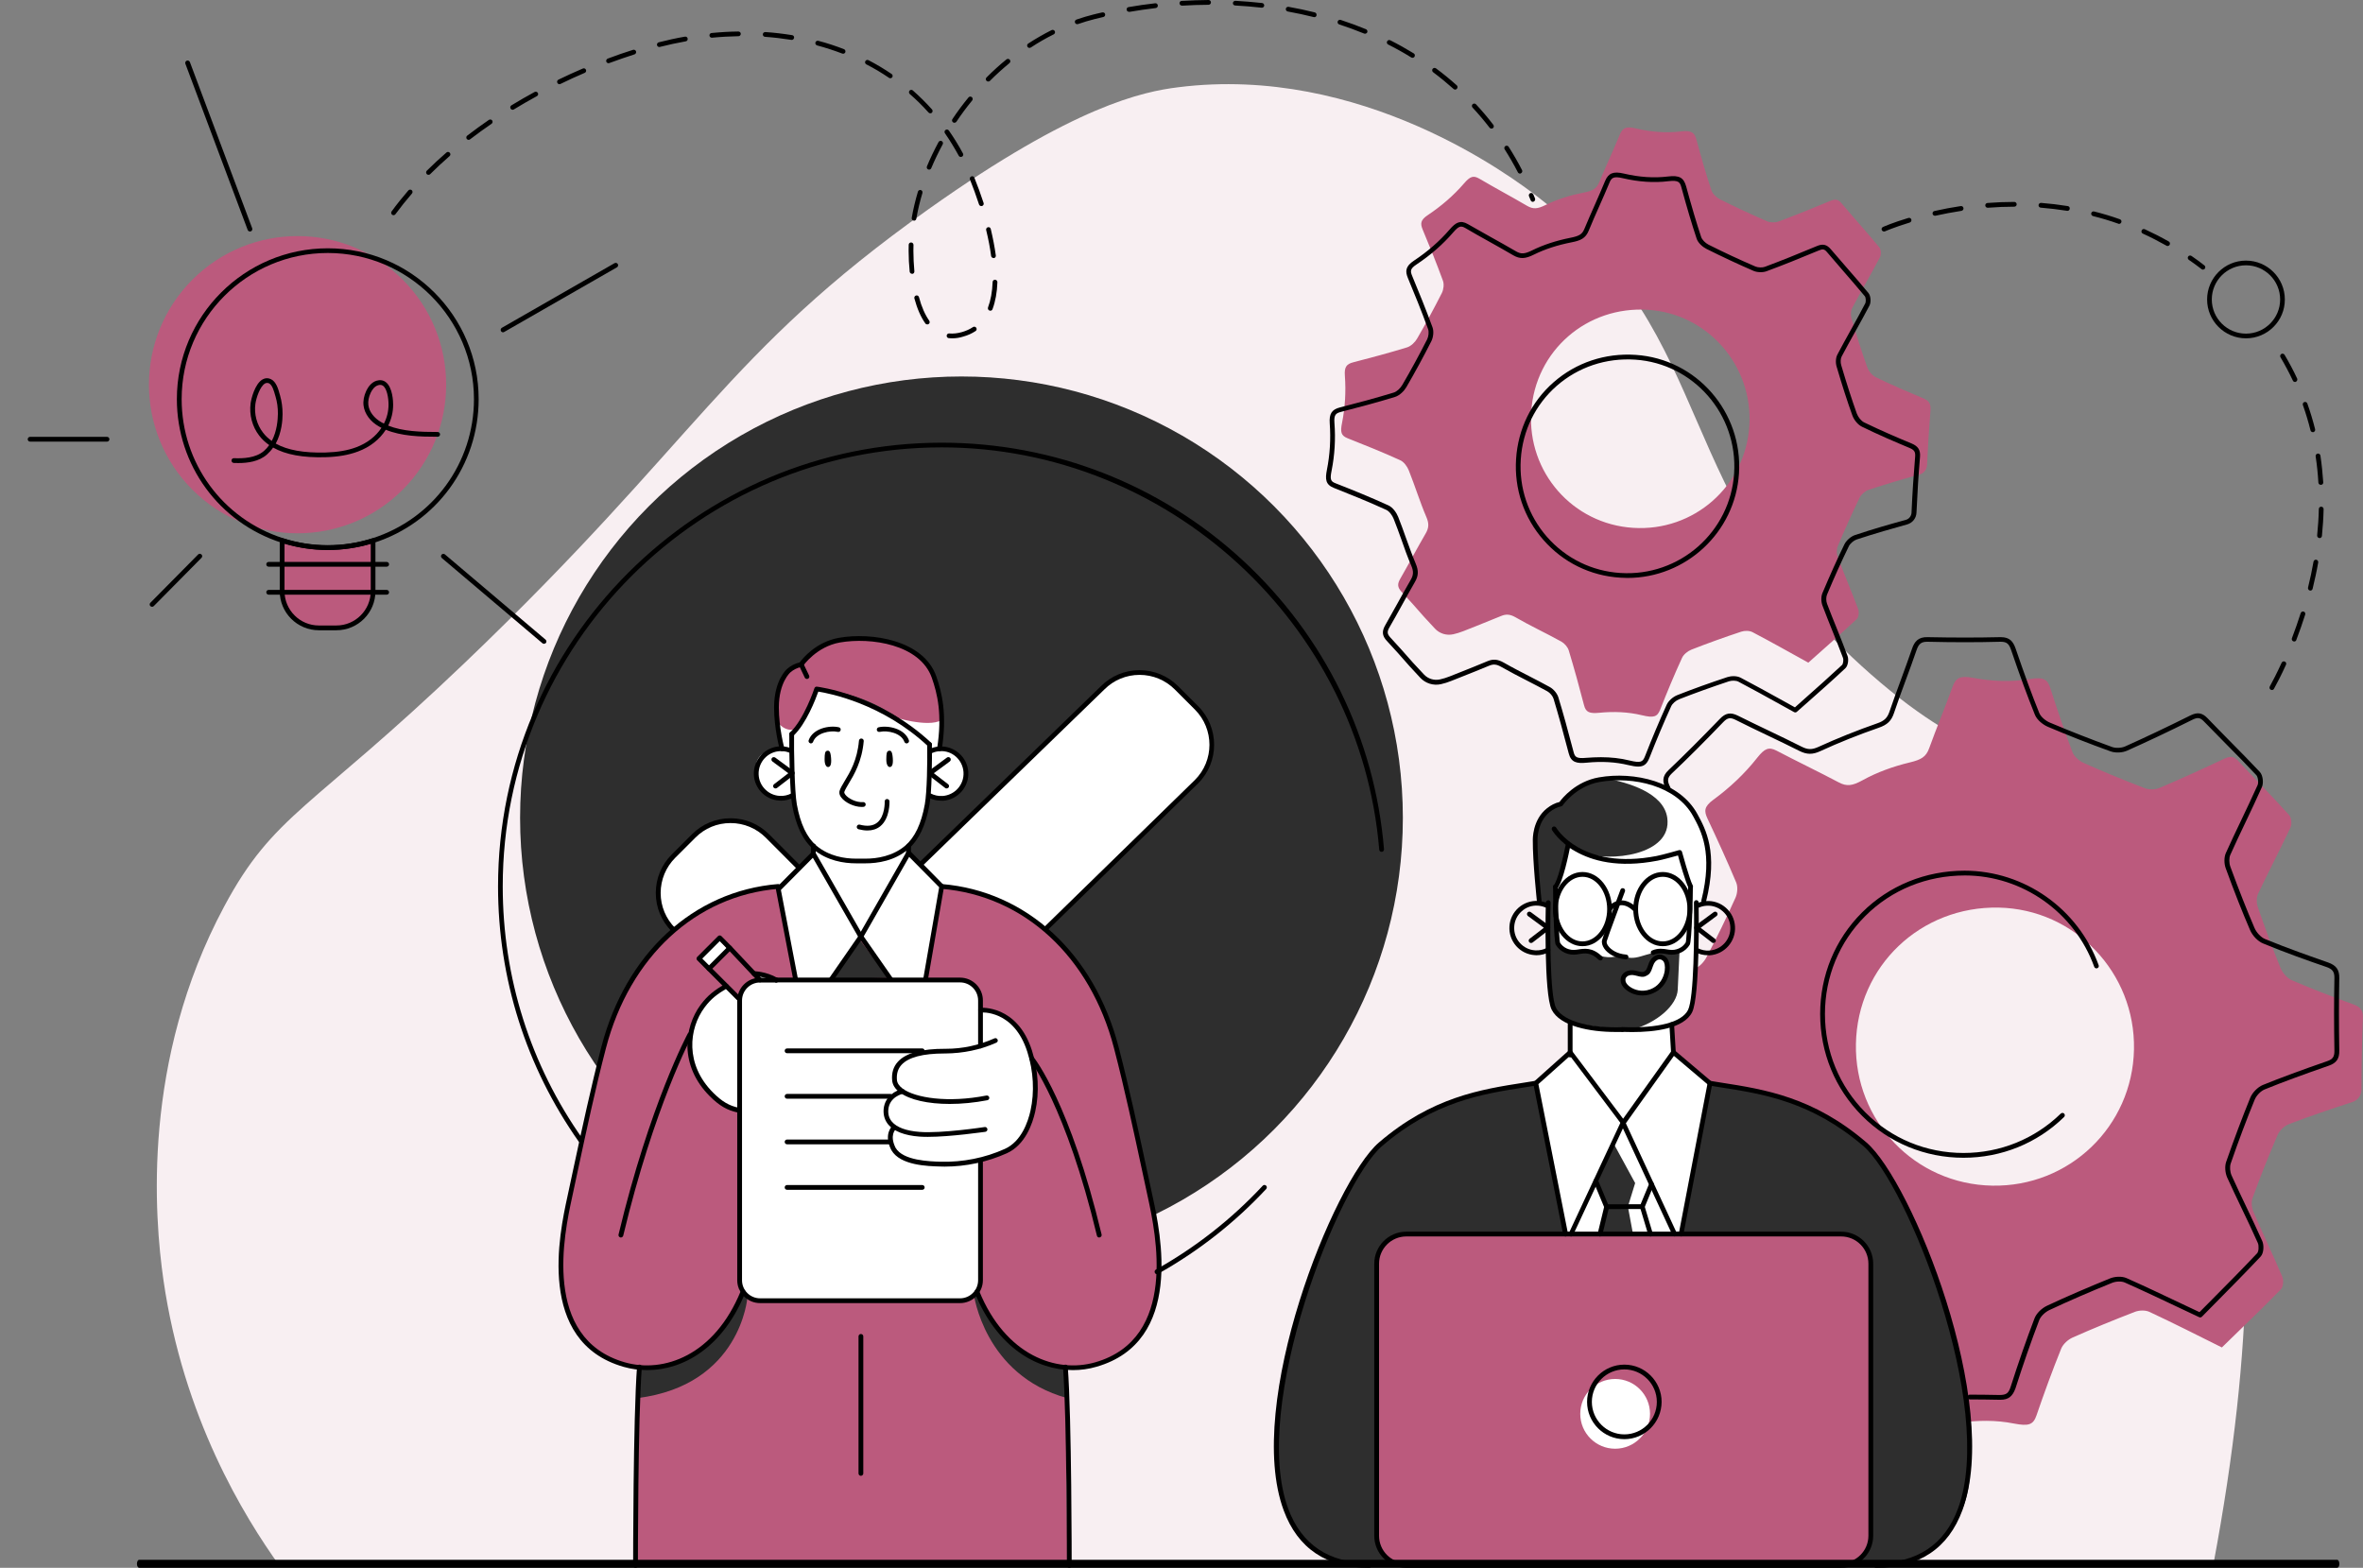 <?xml version="1.0" encoding="utf-8"?>
<!-- Generator: Adobe Illustrator 25.3.0, SVG Export Plug-In . SVG Version: 6.00 Build 0)  -->
<svg version="1.1" id="Layer_1" xmlns="http://www.w3.org/2000/svg" xmlns:xlink="http://www.w3.org/1999/xlink" x="0px" y="0px"
	 viewBox="0 0 266.93 177.11" style="enable-background:new 0 0 266.93 177.11;" xml:space="preserve">
<rect x="0" y="0" width="266.93" height="177.11" fill="#808080" stroke="none"/>
<style type="text/css">
	.st0{fill:#BB5A7D;}
	.st1{fill:#F8EFF2;}
	.st2{fill:#2E2E2E;}
	.st3{fill:#FFFFFF;}
</style>
<path class="st0" d="M31.87,61.05v6.19c0,0,0.55,3.52,3.34,3.6c2.79,0.08,3.37,0.08,3.37,0.08s3.38-0.83,3.48-3.28
	c0.09-2.45,0.13-6.59,0.13-6.59s-1.92,0.84-5.38,0.81C33.34,61.83,31.87,61.05,31.87,61.05z"/>
<path id="die" class="st1" d="M31.62,176.95c-4.07-5.66-10.92-16.82-13.16-32.37c-1.02-7.12-2.46-24.76,6.86-42.17
	c5.62-10.51,9.79-10.9,27.19-27.54c26.53-25.38,29.27-34.82,52.38-51.24c16.58-11.78,24.3-13.28,28.18-13.77
	c20.69-2.62,37.69,10.09,40.78,12.49c20.91,16.23,14.32,33.46,37.46,53.8c12.2,10.72,16.86,8.42,25.53,16.33
	c12.23,11.17,22.7,33.76,13.18,84.29C177.22,176.84,104.42,176.89,31.62,176.95z"/>
<path class="st0" d="M217.26,45c-1.81-0.76-3.61-1.53-5.37-2.39c-0.42-0.2-0.81-0.7-0.97-1.15c-0.65-1.81-1.22-3.64-1.77-5.48
	c-0.11-0.36-0.1-0.87,0.08-1.19c1.02-1.93,2.12-3.81,3.14-5.74c0.15-0.29,0.12-0.87-0.08-1.11c-1.39-1.69-2.86-3.31-4.27-4.98
	c-0.38-0.45-0.7-0.5-1.23-0.28c-1.95,0.82-3.92,1.61-5.9,2.35c-0.35,0.13-0.93,0.12-1.27-0.03c-1.79-0.78-3.57-1.6-5.32-2.48
	c-0.4-0.2-0.83-0.61-0.97-1.01c-0.63-1.89-1.18-3.82-1.7-5.74c-0.21-0.78-0.52-1.07-1.77-0.92c-1.69,0.2-3.4,0.05-5.06-0.34
	c-1.13-0.27-1.51-0.06-1.82,0.69c-0.75,1.81-1.58,3.58-2.33,5.39c-0.31,0.76-0.78,0.98-1.77,1.17c-1.48,0.29-2.93,0.73-4.29,1.4
	c-0.91,0.45-1.4,0.49-2.09,0.09c-1.79-1.05-3.62-2.02-5.4-3.07c-0.67-0.39-1.04-0.25-1.72,0.54c-1.19,1.38-2.57,2.56-4.08,3.57
	c-0.85,0.56-0.87,0.97-0.59,1.65c0.8,1.91,1.58,3.83,2.29,5.78c0.14,0.4,0.07,0.98-0.12,1.37c-0.88,1.74-1.82,3.47-2.8,5.16
	c-0.24,0.42-0.69,0.85-1.13,0.99c-2.01,0.62-4.05,1.16-6.09,1.69c-0.73,0.19-1.02,0.5-0.94,1.52c0.13,1.78,0.03,3.57-0.32,5.32
	c-0.21,1.04-0.12,1.44,0.63,1.74c2,0.79,3.99,1.59,5.94,2.48c0.42,0.19,0.79,0.7,0.97,1.15c0.7,1.75,1.25,3.55,1.99,5.28
	c0.3,0.7,0.29,1.21-0.08,1.84c-0.99,1.7-1.9,3.43-2.88,5.13c-0.32,0.56-0.33,0.94,0.13,1.44c0.94,1.02,1.66,1.81,2.56,2.85
	l1.23,1.33c0.53,0.57,1.32,0.81,2.08,0.64c0.33-0.08,0.71-0.18,1.11-0.34c1.5-0.6,2.78-1.1,4.28-1.72c0.6-0.25,1.04-0.19,1.63,0.14
	c1.69,0.98,3.47,1.8,5.18,2.75c0.36,0.2,0.72,0.61,0.84,1c0.62,2.05,1.19,4.12,1.73,6.2c0.2,0.78,0.61,0.95,1.73,0.84
	c1.61-0.16,3.24-0.1,4.81,0.28c1.33,0.32,1.73,0.19,2.06-0.64c0.77-1.96,1.58-3.91,2.46-5.83c0.18-0.4,0.64-0.77,1.06-0.94
	c1.86-0.73,3.73-1.4,5.63-2.03c0.39-0.13,0.94-0.13,1.29,0.06c2.09,1.09,4.15,2.26,6.29,3.44c1.84-1.64,3.68-3.25,5.47-4.92
	c0.22-0.21,0.29-0.8,0.17-1.11c-0.74-1.98-1.57-3.92-2.31-5.89c-0.14-0.36-0.15-0.87-0.01-1.22c0.78-1.85,1.6-3.69,2.47-5.49
	c0.18-0.37,0.64-0.77,1.03-0.9c1.89-0.63,3.81-1.19,5.74-1.72c0.48-0.13,0.82-0.56,0.85-1.06c0.1-2.11,0.23-4.23,0.4-6.33
	C218.1,45.55,217.86,45.25,217.26,45z M197.61,48.11c-0.44,6.82-6.28,11.96-13.12,11.52c-6.83-0.43-11.96-6.28-11.52-13.12
	c0.44-6.88,6.28-11.97,13.22-11.51C192.92,35.44,198.04,41.32,197.61,48.11z"/>
<path class="st0" d="M265.86,113.47c-2.34-0.86-4.67-1.74-6.96-2.73c-0.54-0.23-1.06-0.84-1.29-1.4c-0.93-2.26-1.76-4.55-2.56-6.86
	c-0.16-0.46-0.17-1.1,0.03-1.52c1.19-2.51,2.48-4.97,3.66-7.48c0.18-0.38,0.1-1.12-0.16-1.41c-1.86-2.06-3.82-4.04-5.71-6.08
	c-0.5-0.55-0.92-0.6-1.58-0.29c-2.44,1.15-4.89,2.27-7.37,3.32c-0.44,0.19-1.17,0.2-1.62,0.03c-2.32-0.89-4.63-1.84-6.9-2.85
	c-0.52-0.23-1.1-0.73-1.29-1.23c-0.9-2.37-1.71-4.78-2.49-7.2c-0.31-0.98-0.72-1.33-2.31-1.06c-2.14,0.36-4.32,0.26-6.45-0.14
	c-1.45-0.27-1.93,0.02-2.28,0.98c-0.85,2.34-1.81,4.64-2.66,6.99c-0.35,0.98-0.93,1.29-2.18,1.59c-1.87,0.45-3.69,1.1-5.37,2.03
	c-1.13,0.62-1.76,0.7-2.65,0.23c-2.33-1.23-4.71-2.37-7.04-3.59c-0.87-0.45-1.34-0.25-2.16,0.78c-1.43,1.82-3.12,3.41-4.98,4.77
	c-1.05,0.77-1.05,1.28-0.66,2.12c1.12,2.38,2.22,4.78,3.24,7.21c0.21,0.49,0.15,1.25-0.08,1.75c-1.02,2.27-2.11,4.51-3.27,6.71
	c-0.28,0.54-0.83,1.12-1.38,1.32c-2.52,0.91-5.08,1.71-7.65,2.49c-0.92,0.28-1.26,0.7-1.11,1.99c0.27,2.26,0.25,4.54-0.1,6.79
	c-0.21,1.34-0.07,1.84,0.89,2.17c2.58,0.89,5.16,1.8,7.69,2.82c0.54,0.22,1.05,0.85,1.3,1.41c0.99,2.18,1.79,4.45,2.83,6.6
	c0.42,0.88,0.44,1.52,0.01,2.35c-1.16,2.21-2.21,4.47-3.36,6.69c-0.38,0.73-0.37,1.21,0.25,1.83c1.25,1.24,2.21,2.2,3.42,3.48
	l1.64,1.62c0.7,0.7,1.72,0.96,2.68,0.7c0.42-0.11,0.89-0.27,1.39-0.5c1.88-0.85,3.47-1.55,5.34-2.43c0.75-0.36,1.31-0.3,2.08,0.09
	c2.21,1.14,4.51,2.1,6.74,3.2c0.47,0.23,0.95,0.73,1.12,1.22c0.91,2.57,1.74,5.17,2.55,7.78c0.3,0.98,0.83,1.17,2.24,0.97
	c2.04-0.29,4.11-0.32,6.13,0.08c1.71,0.33,2.21,0.15,2.58-0.92c0.87-2.54,1.79-5.06,2.79-7.54c0.21-0.51,0.77-1.02,1.29-1.25
	c2.32-1.03,4.67-1.99,7.03-2.9c0.49-0.19,1.19-0.21,1.64,0c2.72,1.27,5.4,2.63,8.19,4.02c2.25-2.2,4.5-4.34,6.67-6.57
	c0.27-0.28,0.32-1.03,0.15-1.43c-1.05-2.47-2.21-4.89-3.27-7.35c-0.19-0.45-0.25-1.1-0.08-1.55c0.88-2.4,1.82-4.78,2.83-7.12
	c0.21-0.48,0.77-1.02,1.26-1.2c2.37-0.91,4.78-1.72,7.2-2.51c0.61-0.2,1.01-0.76,1.01-1.4c0-2.69,0.05-5.38,0.15-8.07
	C266.96,114.13,266.64,113.76,265.86,113.47z M225.04,133.94c-8.7-0.16-15.56-7.3-15.39-16.02c0.17-8.77,7.3-15.57,16.14-15.39
	c8.59,0.18,15.44,7.36,15.27,16.02C240.89,127.25,233.75,134.11,225.04,133.94z"/>
<path class="st2" d="M174.84,102.34c0,0,0.05,7.89,0.23,9.27c0.18,1.38,0.59,3.36,2.4,3.89c1.81,0.53,3.19,0.64,5.26,0.82
	c2.07,0.18,6.37-0.17,7.8-1.56c1.43-1.39,1.09-12.8,1.09-12.8l0.65,0.08l0.3-0.74c0,0,0.63-3.29,0.41-4.7
	c-0.22-1.42-0.8-5.6-3.47-6.75c-2.67-1.16-8.37-4.45-13.2,0.98c0,0-2.75,0.58-2.89,3.77c-0.14,3.19,0.31,7.45,0.31,7.45
	L174.84,102.34z"/>
<path class="st2" d="M173.12,122.43c0,0-15.48,0.05-21.56,13.41c-6.08,13.36-6.58,18.89-6.89,21.4c-0.31,2.5-3.19,16.92,7.2,19.31
	h6.01l57.28,0.29c0,0,7.11-2.44,7.36-10.53c0.25-8.08-1.71-15.63-2.91-19.15c-1.19-3.51-4.38-13.09-7.31-16.03
	c-2.94-2.94-6.3-5.81-12.31-7.49c-6.02-1.68-6.85-1.28-6.85-1.28L173.12,122.43z"/>
<circle class="st2" cx="108.61" cy="92.39" r="49.86"/>
<path class="st3" d="M86.68,94.44c-2.3-2.3-6.03-2.3-8.33,0l-2.27,2.27c-2.3,2.3-2.3,6.03,0,8.33l16.6,16.6c2.3,2.3,6.03,2.3,8.33,0
	l34.17-33.33c2.3-2.3,2.3-6.03,0-8.33l-2.27-2.27c-2.3-2.3-6.03-2.3-8.33,0l-27.73,26.9L86.68,94.44z"/>
<path class="st0" d="M87.92,100.13c0,0-9.43,0.18-16.03,9.85c0,0-1.97,2.71-3.69,8.42c-1.72,5.7-3.59,15.74-3.59,15.74
	s-1.4,6.06-1.18,10.03c0.22,3.97,1.78,9.41,8.59,10.33l-0.22,22.34h48.78l-0.22-22.34c0,0,5.91,0.22,8.27-3.47
	c2.36-3.7,2.57-7.91,1.92-12.54c-0.65-4.63-3.77-17.54-4.59-20.8c-0.82-3.26-3.72-8.8-7.02-11.89c-3.3-3.09-7.82-5.3-12.2-5.67
	H87.92z"/>
<path class="st3" d="M105.03,84.1v0.7c0,0,3.65-0.71,4.08,2.29c0,0,0.13,4.25-4.28,2.62c0,0-0.61,4.51-2.18,5.86l-0.03,0.63
	l3.76,3.82l-1.76,10.62l-4.13,0.05l-3.37-4.73l-3.23,4.65l-4.03,0.03l-2.18-10.36l4.2-3.69v-1.01c0,0-2.19-2.3-2.24-5.48L89.29,90
	c0,0-3.32,0.93-3.88-2.62c-0.55-3.55,4.02-2.58,4.02-2.58v-1.87c0,0,2.08-2.59,2.74-4.98c0,0,4.65,0.4,7.95,2.62
	S105.03,84.1,105.03,84.1z"/>
<path class="st3" d="M81.95,111.54c0,0-3.33,1.63-3.8,4.69c-0.48,3.06,0.09,7.11,5.29,9.19l0.12-12.63L81.95,111.54z"/>
<path class="st3" d="M85.17,109.95l0.6,0.68h1.75C87.51,110.62,86.15,110.01,85.17,109.95z"/>
<path class="st3" d="M110.64,114.11v4.06c0,0-2.61,0.7-4.45,0.64s-4.49,0.33-5.03,2.18c-0.54,1.86,0.85,2.13,0.85,2.13
	s-1.66,0.61-1.77,2.07c-0.1,1.46,0.79,1.94,0.79,1.94s-0.6,0.99-0.4,1.87c0.2,0.88,0.77,2.17,4.24,2.31
	c3.46,0.14,6.42-0.03,8.25-1.05c1.83-1.02,2.41-0.71,3.26-4.04c0.85-3.33,0.85-6.69-0.31-8.18
	C114.92,116.54,114.99,114.3,110.64,114.11z"/>
<path class="st3" d="M108.91,146.94H85.28c-1.01,0-1.84-0.83-1.84-1.84v-32.53c0-1.01,0.83-1.84,1.84-1.84h23.63
	c1.01,0,1.84,0.83,1.84,1.84v32.53C110.76,146.11,109.93,146.94,108.91,146.94z"/>
<path class="st0" d="M85.86,110.8l-3.61-3.5l-2.15,2.15l3.46,3.35C83.56,112.8,84.02,110.59,85.86,110.8z"/>
<path class="st3" d="M190.98,100.18l-0.28,6.29c0,0-0.6,1.16-1.38,1.07c-3.07-0.36-4.04,1.03-5.64,0.58
	c-1.09-0.31-1.53,0.29-2.91-0.15c-1.22-0.39-1.09-0.56-2.25-0.46c-1.16,0.1-2.22,0.1-2.55-0.92l-0.26-6.4c0,0,1.32-3.24,1.42-4.53
	c0,0,3.16,2.15,6.9,1.67c3.74-0.48,5.57-0.97,5.57-0.97L190.98,100.18z"/>
<path class="st3" d="M193.14,122.38l-4.12-3.49l-0.22-3.2c0,0-2.24,0.84-5.37,0.62c-3.14-0.23-5.95-0.8-5.95-0.8l-0.1,3.68
	l-3.85,3.15l3.28,16.87h0.68l3.14,0.21l0.87-3.1l-1.36-2.74l3.19-6.8l3.25,7c-0.43,1.01-1.03,2.46-1.03,2.46l0.93,3.09h2.9
	l-0.07-0.18l0.58,0.06L193.14,122.38z"/>
<path class="st0" d="M207.98,176.84h-49.12c-1.85,0-3.35-1.5-3.35-3.35v-30.73c0-1.85,1.5-3.35,3.35-3.35h49.12
	c1.85,0,3.35,1.5,3.35,3.35v30.73C211.33,175.34,209.83,176.84,207.98,176.84z"/>
<circle class="st3" cx="182.45" cy="159.72" r="3.94"/>
<path class="st0" d="M88.33,84.58c0,0-2.43-8.49,2.26-9.4c0,0,1.38-3.09,6.16-3.05c4.79,0.04,7.6,1.6,8.87,4.67
	c1.27,3.07,0.45,7.31,0.45,7.31l-1.04,0.7v-0.7c0,0-5.02-5.77-12.56-6.23c0,0-1.96,4.37-3.04,5.06v1.87L88.33,84.58z"/>
<ellipse transform="matrix(0.707 -0.707 0.707 0.707 -20.883 36.501)" class="st0" cx="33.62" cy="43.46" rx="16.79" ry="16.79"/>
<polygon class="st2" points="93.9,110.62 96.98,105.97 100.34,110.46 "/>
<polygon class="st3" points="80.09,109.44 82.24,107.3 81.17,106.08 78.95,108.3 "/>
<g>
	<g>
		<path class="st3" d="M183.36,110.92c-0.17-0.79,0.6-1.19,1.39-0.98c0.79,0.21,0.91,0.16,1.13,0.04c0.22-0.12,0.33-0.19,0.59-0.97
			c0.25-0.78,1.02-1.2,1.58-0.63c0.57,0.57,0.33,2.65-1.16,3.46C185.23,112.74,183.53,111.7,183.36,110.92z"/>
	</g>
</g>
<path class="st2" d="M110,146.18c0,0,1.16,9.17,10.54,11.76l-0.18-3.44c0,0-3.69-0.32-6.85-3.54c-3.15-3.22-3.05-5.14-3.05-5.14
	L110,146.18z"/>
<path class="st2" d="M84.43,146.56c0,0-0.74,9.91-12.41,11.38l0.18-3.44c0,0,4.65,0.47,7.8-2.75c3.15-3.22,3.97-5.55,3.97-5.55
	L84.43,146.56z"/>
<path class="st3" d="M87.83,81.56l-0.03,0.12c0.17,1.62,0.54,2.9,0.54,2.9l0.95,0.19l0.14-0.02v-1.82c0.17-0.11,0.37-0.32,0.57-0.58
	C88.64,82.81,87.83,81.56,87.83,81.56z"/>
<path class="st3" d="M100.86,80.97c0,0,3.94,1.27,5.47,0.39l-0.26,3.22l-1.04,0.22v-0.7L100.86,80.97z"/>
<path class="st3" d="M189.51,89.85c-1.78-0.77-4.9-2.48-8.21-1.94c2.63,0.48,6.65,1.66,7.04,4.49c0.58,4.23-6.54,5.04-9.58,3.92
	l8.22,6.22l2.85,2.65c0,0-0.2,4.43-0.31,6.62c-0.08,1.69-2.23,3.73-5.32,4.56c2.21-0.04,5.18-0.49,6.33-1.6
	c1.43-1.39,1.09-12.8,1.09-12.8l0.65,0.08l0.3-0.74c0,0,0.63-3.29,0.41-4.7C192.77,95.18,192.19,91,189.51,89.85z"/>
<polygon class="st3" points="182.26,129.15 184.71,133.65 183.89,136.31 184.47,139.42 186.45,139.32 185.52,136.23 186.56,133.78 
	183.3,126.78 "/>
<g>
	<path d="M178.76,106.89c-1.83,0-3.33-1.88-3.33-4.19c0-2.31,1.49-4.19,3.33-4.19c1.84,0,3.33,1.88,3.33,4.19
		C182.09,105.01,180.6,106.89,178.76,106.89z M178.76,99.05c-1.54,0-2.79,1.64-2.79,3.65c0,2.01,1.25,3.65,2.79,3.65
		s2.79-1.64,2.79-3.65C181.55,100.69,180.3,99.05,178.76,99.05z"/>
</g>
<g>
	<path d="M186.75,107.88c-0.1,0-0.2-0.06-0.25-0.16c-0.06-0.14,0-0.3,0.14-0.35c0.67-0.29,1.26-0.19,1.78-0.1l0.15,0.02
		c0.74,0.12,1.5-0.22,1.86-0.84c0.11-0.34,0.29-4.8,0.27-6.26c0-0.15,0.12-0.27,0.26-0.27c0.15,0,0.27,0.12,0.27,0.26
		c0.01,0.82-0.12,6.16-0.35,6.54c-0.48,0.81-1.45,1.25-2.41,1.1l-0.15-0.03c-0.49-0.08-0.95-0.16-1.48,0.06
		C186.82,107.88,186.79,107.88,186.75,107.88z"/>
</g>
<g>
	<g>
		<g>
			<path d="M83.44,113.06c-0.07,0-0.14-0.03-0.19-0.08l-3.35-3.35c-0.05-0.05-0.08-0.12-0.08-0.19c0-0.07,0.03-0.14,0.08-0.19
				l2.35-2.35c0.05-0.05,0.14-0.09,0.19-0.08c0.07,0,0.14,0.03,0.19,0.08l3.41,3.62c0.1,0.11,0.1,0.28-0.01,0.38
				c-0.11,0.1-0.28,0.1-0.38-0.01l-3.22-3.42l-1.96,1.96l3.16,3.16c0.1,0.11,0.1,0.28,0,0.38
				C83.58,113.04,83.51,113.06,83.44,113.06z"/>
		</g>
		<g>
			<path d="M80.09,109.71c-0.07,0-0.14-0.03-0.19-0.08l-1.14-1.15c-0.05-0.05-0.08-0.12-0.08-0.19c0-0.07,0.03-0.14,0.08-0.19
				l2.35-2.35c0.11-0.1,0.28-0.1,0.38,0l1.14,1.15c0.1,0.11,0.1,0.28,0,0.38c-0.11,0.1-0.28,0.1-0.38,0l-0.95-0.96l-1.97,1.97
				l0.96,0.96c0.1,0.11,0.1,0.28,0,0.38C80.23,109.69,80.16,109.71,80.09,109.71z"/>
		</g>
	</g>
	<g>
		<path d="M87.69,110.99c-0.05,0-0.09-0.01-0.13-0.04c-1.18-0.68-2.37-0.69-2.38-0.69c-0.15,0-0.27-0.12-0.27-0.27
			c0-0.15,0.12-0.27,0.27-0.27c0.05,0,1.35,0.01,2.65,0.76c0.13,0.07,0.17,0.24,0.1,0.37C87.87,110.94,87.78,110.99,87.69,110.99z"
			/>
	</g>
</g>
<g>
	<path d="M207.98,177.11h-49.12c-2,0-3.62-1.62-3.62-3.62v-30.73c0-2,1.62-3.62,3.62-3.62h49.12c2,0,3.62,1.62,3.62,3.62v30.73
		C211.6,175.49,209.98,177.11,207.98,177.11z M158.86,139.68c-1.7,0-3.08,1.38-3.08,3.08v30.73c0,1.7,1.38,3.08,3.08,3.08h49.12
		c1.7,0,3.08-1.38,3.08-3.08v-30.73c0-1.7-1.38-3.08-3.08-3.08H158.86z"/>
</g>
<g>
	<path d="M183.49,162.58c-2.32,0-4.21-1.89-4.21-4.21c0-2.32,1.89-4.21,4.21-4.21s4.21,1.89,4.21,4.21
		C187.69,160.69,185.81,162.58,183.49,162.58z M183.49,154.7c-2.02,0-3.67,1.65-3.67,3.67c0,2.02,1.65,3.67,3.67,3.67
		c2.02,0,3.67-1.65,3.67-3.67C187.16,156.35,185.51,154.7,183.49,154.7z"/>
</g>
<g>
	<path d="M211.93,177.11c-0.15,0-0.27-0.12-0.27-0.27c0-0.15,0.12-0.27,0.27-0.27c4.63,0,7.74-2.07,9.25-6.15
		c4.29-11.56-5.77-36.72-10.68-40.94c-5.87-5.04-11.34-5.9-16.17-6.65c-0.42-0.07-0.84-0.13-1.25-0.2
		c-0.15-0.02-0.25-0.16-0.22-0.31c0.02-0.15,0.16-0.24,0.31-0.22c0.41,0.07,0.83,0.13,1.25,0.2c4.9,0.76,10.45,1.63,16.43,6.77
		c5.12,4.4,15.28,29.52,10.83,41.53C220.09,174.92,216.81,177.11,211.93,177.11z"/>
</g>
<g>
	<path d="M154.68,177.11c-4.83,0-8.08-2.18-9.67-6.48c-4.47-12.04,5.64-37.17,10.75-41.56c5.98-5.14,11.54-6.01,16.43-6.77
		c0.42-0.07,0.84-0.13,1.25-0.2c0.15-0.02,0.29,0.08,0.31,0.22c0.02,0.15-0.08,0.28-0.22,0.31c-0.41,0.07-0.83,0.13-1.25,0.2
		c-4.83,0.75-10.3,1.6-16.17,6.65c-4.89,4.21-14.89,29.37-10.59,40.96c1.51,4.06,4.59,6.13,9.17,6.13c0.15,0,0.27,0.12,0.27,0.27
		C154.94,176.99,154.82,177.11,154.68,177.11z"/>
</g>
<g>
	<path d="M176.84,139.68c-0.13,0-0.24-0.09-0.26-0.22l-3.37-17.03c-0.02-0.09,0.01-0.19,0.08-0.25l3.9-3.49
		c0.06-0.05,0.13-0.07,0.21-0.07c0.08,0.01,0.14,0.05,0.19,0.11l5.76,7.65l5.46-7.65c0.04-0.06,0.11-0.1,0.19-0.11
		c0.07-0.01,0.15,0.01,0.21,0.06l4.12,3.49c0.07,0.06,0.11,0.16,0.09,0.26l-3.26,17.03c-0.03,0.15-0.16,0.25-0.31,0.21
		c-0.15-0.03-0.24-0.17-0.21-0.31l3.23-16.88l-3.78-3.2l-5.5,7.71c-0.05,0.07-0.13,0.11-0.22,0.11c-0.09,0-0.17-0.04-0.22-0.11
		l-5.8-7.71l-3.57,3.19l3.34,16.88c0.03,0.15-0.07,0.29-0.21,0.32C176.87,139.68,176.85,139.68,176.84,139.68z"/>
</g>
<g>
	<path d="M177.47,139.68c-0.04,0-0.08-0.01-0.11-0.03c-0.13-0.06-0.19-0.22-0.13-0.36l5.87-12.57c0.04-0.09,0.14-0.16,0.24-0.16
		c0.1,0,0.2,0.06,0.24,0.16l5.83,12.57c0.06,0.13,0,0.29-0.13,0.36c-0.14,0.06-0.29,0-0.36-0.13l-5.59-12.05l-5.63,12.05
		C177.67,139.62,177.57,139.68,177.47,139.68z"/>
</g>
<g>
	<path d="M181.48,136.59c-0.11,0-0.21-0.06-0.25-0.17l-1.21-2.9c-0.06-0.14,0.01-0.29,0.14-0.35c0.14-0.06,0.29,0.01,0.35,0.14
		l1.14,2.74l3.68-0.01l0.98-2.36c0.06-0.14,0.22-0.2,0.35-0.15c0.14,0.06,0.2,0.21,0.15,0.35l-1.04,2.53
		c-0.04,0.1-0.14,0.17-0.25,0.17L181.48,136.59C181.48,136.59,181.48,136.59,181.48,136.59z"/>
</g>
<g>
	<path d="M180.74,139.68c-0.02,0-0.04,0-0.06-0.01c-0.14-0.04-0.23-0.18-0.2-0.33l0.75-3.09c0.04-0.14,0.18-0.23,0.33-0.2
		c0.14,0.04,0.23,0.18,0.2,0.33l-0.75,3.09C180.97,139.59,180.86,139.68,180.74,139.68z"/>
</g>
<g>
	<path d="M186.45,139.68c-0.12,0-0.22-0.08-0.26-0.19l-0.93-3.1c-0.04-0.14,0.04-0.29,0.18-0.33c0.14-0.04,0.29,0.04,0.33,0.18
		l0.93,3.1c0.04,0.14-0.04,0.29-0.18,0.33C186.5,139.67,186.48,139.68,186.45,139.68z"/>
</g>
<g>
	<g>
		<path d="M225.96,158.13c-0.03,0-0.05,0-0.08,0c-1.12-0.02-2.24-0.04-3.36-0.04c-0.15,0-0.27-0.12-0.27-0.27
			c0-0.15,0.12-0.27,0.27-0.27c1.12,0,2.25,0.02,3.37,0.04c0.75-0.01,1-0.19,1.24-0.93c0.89-2.78,1.77-5.31,2.69-7.72
			c0.21-0.56,0.8-1.15,1.43-1.44c2.24-1.05,4.57-2.05,7.1-3.08c0.49-0.2,1.29-0.29,1.88-0.03c2.09,0.93,4.13,1.9,6.28,2.92
			l1.95,0.92l1.41-1.42c1.69-1.7,3.43-3.46,5.1-5.23c0.18-0.19,0.22-0.84,0.08-1.16c-0.58-1.31-1.21-2.63-1.82-3.9
			c-0.55-1.16-1.11-2.32-1.64-3.49c-0.24-0.54-0.29-1.27-0.12-1.77c0.92-2.64,1.81-5,2.72-7.24c0.25-0.61,0.85-1.21,1.42-1.45
			c2.08-0.84,4.32-1.67,7.27-2.69c0.64-0.22,0.83-0.5,0.82-1.19c-0.05-2.95-0.05-5.63,0-8.19c0.01-0.72-0.2-1.02-0.93-1.27
			c-1.99-0.68-4.59-1.6-7.13-2.65c-0.59-0.24-1.2-0.87-1.48-1.54c-0.86-1.99-1.73-4.19-2.73-6.93c-0.21-0.56-0.2-1.28,0.01-1.75
			c0.56-1.25,1.15-2.48,1.74-3.72c0.61-1.29,1.25-2.62,1.84-3.94c0.13-0.29,0.05-0.93-0.14-1.13c-1.09-1.17-2.24-2.33-3.35-3.45
			c-0.86-0.87-1.71-1.73-2.56-2.61c-0.43-0.45-0.72-0.49-1.29-0.21c-2.73,1.36-5.15,2.5-7.39,3.5c-0.56,0.25-1.33,0.28-1.88,0.08
			c-2.39-0.86-4.76-1.79-7.07-2.77c-0.54-0.23-1.23-0.75-1.48-1.38c-0.84-2.09-1.67-4.33-2.67-7.27c-0.23-0.67-0.45-0.96-1.16-0.96
			c-0.02,0-0.05,0-0.07,0c-2.61,0.07-5.29,0.07-8.19,0c-0.02,0-0.04,0-0.07,0c-0.67,0-0.95,0.23-1.2,0.94
			c-0.4,1.16-0.82,2.32-1.25,3.47c-0.44,1.2-0.9,2.44-1.31,3.67c-0.29,0.86-0.75,1.3-1.7,1.63c-2.31,0.8-4.53,1.69-6.62,2.65
			c-0.86,0.4-1.52,0.39-2.34-0.02c-1.23-0.62-2.46-1.21-3.7-1.8c-1.17-0.56-2.35-1.12-3.51-1.71c-0.62-0.31-0.93-0.25-1.41,0.25
			c-2.1,2.19-4,4.09-5.8,5.79c-0.56,0.53-0.52,0.89-0.19,1.54c0.07,0.13,0.01,0.29-0.12,0.36c-0.13,0.07-0.29,0.01-0.36-0.12
			c-0.39-0.79-0.48-1.43,0.31-2.17c1.79-1.7,3.68-3.59,5.78-5.77c0.64-0.67,1.21-0.77,2.04-0.36c1.16,0.58,2.33,1.14,3.5,1.7
			c1.24,0.59,2.48,1.19,3.71,1.81c0.68,0.34,1.15,0.35,1.88,0.02c2.1-0.96,4.34-1.86,6.66-2.67c0.78-0.27,1.12-0.6,1.36-1.29
			c0.42-1.24,0.88-2.48,1.32-3.68c0.42-1.15,0.84-2.3,1.24-3.46c0.27-0.8,0.71-1.34,1.78-1.3c2.9,0.06,5.57,0.06,8.17,0
			c0.03,0,0.05,0,0.08,0c1.02,0,1.4,0.51,1.68,1.32c1,2.93,1.82,5.17,2.66,7.25c0.19,0.46,0.74,0.89,1.19,1.08
			c2.3,0.97,4.67,1.9,7.04,2.76c0.42,0.15,1.05,0.12,1.48-0.07c2.23-1,4.64-2.14,7.37-3.5c0.79-0.39,1.33-0.3,1.92,0.31
			c0.84,0.88,1.7,1.74,2.55,2.61c1.11,1.12,2.26,2.29,3.36,3.46c0.37,0.39,0.44,1.27,0.24,1.72c-0.59,1.33-1.23,2.66-1.84,3.95
			c-0.59,1.23-1.17,2.46-1.73,3.71c-0.15,0.34-0.15,0.91,0.01,1.34c1,2.73,1.87,4.92,2.72,6.9c0.23,0.54,0.73,1.07,1.19,1.26
			c2.53,1.04,5.12,1.95,7.1,2.64c0.95,0.33,1.31,0.83,1.29,1.79c-0.05,2.56-0.05,5.23,0,8.17c0.02,0.93-0.32,1.41-1.18,1.71
			c-2.94,1.02-5.17,1.84-7.24,2.68c-0.45,0.18-0.93,0.68-1.13,1.15c-0.91,2.22-1.8,4.58-2.71,7.21c-0.13,0.38-0.09,0.95,0.1,1.37
			c0.53,1.17,1.08,2.32,1.63,3.48c0.61,1.28,1.24,2.6,1.83,3.92c0.21,0.48,0.18,1.36-0.18,1.75c-1.67,1.77-3.41,3.53-5.1,5.24
			l-1.54,1.56c-0.08,0.08-0.2,0.1-0.31,0.05l-2.12-1c-2.15-1.02-4.18-1.98-6.27-2.91c-0.37-0.17-1-0.15-1.46,0.04
			c-2.52,1.02-4.83,2.02-7.07,3.07c-0.5,0.24-0.99,0.72-1.15,1.15c-0.92,2.41-1.79,4.92-2.68,7.7
			C227.33,157.77,226.87,158.13,225.96,158.13z"/>
	</g>
	<g>
		<path d="M221.8,130.79c-4.34,0-8.41-1.68-11.46-4.74c-3.05-3.06-4.73-7.14-4.73-11.5c0-4.36,1.68-8.42,4.72-11.46
			c3.06-3.05,7.18-4.73,11.6-4.73c6.76,0.01,12.83,4.3,15.14,10.68c0.05,0.14-0.02,0.29-0.16,0.34c-0.14,0.05-0.29-0.02-0.34-0.16
			c-2.23-6.16-8.1-10.31-14.6-10.32c-4.31,0-8.3,1.62-11.26,4.58c-2.94,2.93-4.56,6.86-4.56,11.07c0,4.21,1.62,8.16,4.57,11.12
			c2.95,2.96,6.88,4.58,11.08,4.58c4.14,0,8.04-1.58,10.99-4.45c0.11-0.1,0.28-0.1,0.38,0c0.1,0.11,0.1,0.28,0,0.38
			C230.12,129.16,226.08,130.79,221.8,130.79C221.8,130.79,221.8,130.79,221.8,130.79z"/>
	</g>
</g>
<g>
	<g>
		<path d="M185.05,86.6c-0.31,0-0.67-0.07-1.11-0.17c-1.43-0.35-3.02-0.44-4.72-0.27c-1.1,0.11-1.75-0.03-2.01-1.04
			c-0.63-2.43-1.18-4.4-1.72-6.19c-0.09-0.3-0.4-0.67-0.71-0.84c-0.76-0.42-1.53-0.81-2.3-1.21c-0.96-0.49-1.94-1-2.89-1.54
			c-0.54-0.31-0.89-0.34-1.39-0.13c-1.08,0.45-2.05,0.84-3.07,1.24l-1.21,0.48c-0.37,0.15-0.75,0.27-1.15,0.36
			c-0.85,0.19-1.74-0.09-2.33-0.72l-1.23-1.33c-0.93-1.07-1.64-1.86-2.56-2.85c-0.52-0.56-0.57-1.07-0.17-1.76
			c0.47-0.82,0.93-1.65,1.39-2.48c0.49-0.89,0.98-1.77,1.49-2.65c0.32-0.55,0.33-0.97,0.06-1.6c-0.42-0.97-0.78-1.98-1.12-2.96
			c-0.28-0.77-0.56-1.56-0.87-2.33c-0.15-0.37-0.47-0.84-0.83-1.01c-2.06-0.94-4.15-1.78-5.92-2.48c-0.94-0.37-1-0.98-0.79-2.04
			c0.34-1.71,0.45-3.47,0.32-5.25c-0.08-1.08,0.23-1.57,1.14-1.8c1.96-0.5,4.06-1.06,6.08-1.68c0.34-0.1,0.74-0.46,0.98-0.87
			c0.97-1.66,1.91-3.39,2.8-5.14c0.17-0.34,0.22-0.85,0.11-1.16c-0.74-2.04-1.57-4.06-2.28-5.77c-0.31-0.75-0.3-1.32,0.69-1.97
			c1.53-1.01,2.89-2.2,4.03-3.52c0.67-0.78,1.2-1.1,2.06-0.6c0.87,0.5,1.74,0.99,2.62,1.48c0.93,0.52,1.87,1.04,2.79,1.58
			c0.59,0.35,0.99,0.32,1.83-0.09c1.27-0.63,2.73-1.11,4.35-1.43c1-0.2,1.32-0.4,1.57-1.01c0.39-0.94,0.8-1.87,1.21-2.79
			c0.38-0.86,0.76-1.73,1.12-2.6c0.38-0.91,0.94-1.13,2.13-0.85c1.73,0.41,3.4,0.52,4.96,0.33c1.3-0.16,1.79,0.12,2.07,1.11
			c0.63,2.31,1.15,4.07,1.7,5.73c0.1,0.3,0.46,0.67,0.83,0.86c1.73,0.87,3.51,1.7,5.3,2.47c0.28,0.12,0.79,0.14,1.07,0.03
			c1.77-0.66,3.7-1.43,5.89-2.35c0.65-0.27,1.09-0.17,1.54,0.35c0.61,0.72,1.23,1.43,1.85,2.14c0.8,0.92,1.63,1.87,2.42,2.83
			c0.26,0.32,0.31,1.02,0.11,1.41c-0.52,1-1.07,1.98-1.62,2.97c-0.51,0.92-1.03,1.84-1.52,2.78c-0.13,0.24-0.15,0.67-0.05,0.99
			c0.64,2.16,1.2,3.89,1.76,5.46c0.15,0.41,0.5,0.84,0.83,1c1.88,0.91,3.76,1.72,5.36,2.38c0.74,0.31,1.01,0.74,0.95,1.51
			c-0.17,1.99-0.3,4.06-0.4,6.32c-0.03,0.62-0.45,1.14-1.04,1.31c-1.57,0.44-3.64,1.02-5.73,1.71c-0.32,0.11-0.73,0.46-0.87,0.76
			c-0.82,1.68-1.63,3.47-2.47,5.48c-0.11,0.27-0.11,0.71,0.01,1.02c0.35,0.93,0.72,1.85,1.09,2.76c0.42,1.04,0.83,2.08,1.22,3.12
			c0.15,0.4,0.07,1.11-0.24,1.4c-1.37,1.29-2.81,2.56-4.2,3.79l-1.28,1.13c-0.08,0.08-0.21,0.09-0.31,0.04l-1.59-0.88
			c-1.61-0.89-3.13-1.74-4.7-2.56c-0.26-0.14-0.74-0.15-1.08-0.04c-2.01,0.67-3.84,1.33-5.61,2.02c-0.38,0.15-0.77,0.49-0.91,0.8
			c-0.83,1.82-1.63,3.72-2.45,5.81C186.04,86.35,185.66,86.6,185.05,86.6z M180.84,85.54c1.14,0,2.22,0.12,3.23,0.37
			c1.31,0.32,1.5,0.15,1.75-0.47c0.82-2.1,1.63-4.01,2.46-5.84c0.2-0.43,0.69-0.88,1.21-1.08c1.78-0.7,3.62-1.36,5.64-2.03
			c0.4-0.13,1.04-0.17,1.5,0.07c1.57,0.82,3.1,1.67,4.71,2.56l1.42,0.79l1.13-1.01c1.39-1.23,2.82-2.5,4.19-3.78
			c0.12-0.11,0.2-0.57,0.1-0.82c-0.39-1.04-0.8-2.08-1.22-3.11c-0.37-0.92-0.74-1.85-1.09-2.78c-0.17-0.45-0.17-1.02,0-1.42
			c0.85-2.02,1.66-3.82,2.48-5.5c0.21-0.43,0.73-0.89,1.18-1.04c2.09-0.7,4.17-1.29,5.75-1.72c0.37-0.1,0.63-0.43,0.65-0.81
			c0.1-2.27,0.24-4.35,0.41-6.34c0.04-0.53-0.1-0.75-0.62-0.97c-1.6-0.67-3.5-1.48-5.38-2.4c-0.46-0.22-0.91-0.76-1.1-1.3
			c-0.57-1.58-1.13-3.32-1.77-5.49c-0.14-0.46-0.1-1.03,0.1-1.39c0.49-0.94,1.01-1.86,1.52-2.79c0.55-0.98,1.09-1.96,1.61-2.96
			c0.1-0.2,0.08-0.67-0.05-0.82c-0.79-0.95-1.61-1.9-2.41-2.82c-0.62-0.71-1.24-1.43-1.85-2.15c-0.29-0.35-0.48-0.39-0.92-0.2
			c-2.2,0.92-4.13,1.69-5.91,2.35c-0.42,0.16-1.07,0.14-1.48-0.04c-1.8-0.78-3.59-1.62-5.33-2.49c-0.41-0.21-0.94-0.66-1.1-1.17
			c-0.55-1.66-1.08-3.44-1.71-5.75c-0.16-0.59-0.29-0.86-1.48-0.72c-1.62,0.2-3.36,0.08-5.15-0.34c-1.07-0.25-1.28-0.03-1.51,0.53
			c-0.36,0.88-0.75,1.74-1.13,2.61c-0.41,0.92-0.82,1.85-1.2,2.78c-0.36,0.88-0.92,1.13-1.97,1.33c-1.57,0.31-2.99,0.77-4.22,1.38
			c-1,0.5-1.59,0.51-2.34,0.08c-0.92-0.54-1.85-1.06-2.78-1.58c-0.88-0.49-1.76-0.98-2.62-1.49c-0.5-0.29-0.74-0.26-1.38,0.48
			c-1.17,1.36-2.56,2.57-4.14,3.62c-0.74,0.49-0.73,0.75-0.49,1.32c0.71,1.71,1.54,3.74,2.29,5.79c0.16,0.44,0.1,1.11-0.14,1.58
			c-0.89,1.76-1.84,3.5-2.81,5.17c-0.25,0.43-0.75,0.94-1.28,1.11c-2.04,0.63-4.14,1.18-6.11,1.69c-0.57,0.15-0.81,0.31-0.74,1.24
			c0.14,1.83,0.03,3.64-0.32,5.4c-0.21,1.02-0.09,1.22,0.46,1.43c1.78,0.7,3.88,1.54,5.95,2.49c0.53,0.24,0.93,0.85,1.11,1.3
			c0.31,0.78,0.6,1.58,0.87,2.35c0.35,0.97,0.71,1.97,1.11,2.93c0.34,0.8,0.32,1.38-0.09,2.08c-0.51,0.87-0.99,1.76-1.48,2.64
			c-0.46,0.83-0.92,1.67-1.4,2.49c-0.28,0.49-0.26,0.73,0.1,1.13c0.9,0.98,1.64,1.79,2.57,2.86l1.23,1.32
			c0.46,0.5,1.16,0.71,1.82,0.56c0.36-0.08,0.72-0.19,1.07-0.33l1.21-0.48c1.02-0.4,1.98-0.79,3.06-1.24
			c0.66-0.28,1.18-0.23,1.87,0.16c0.94,0.54,1.92,1.04,2.87,1.53c0.77,0.4,1.55,0.8,2.31,1.22c0.44,0.24,0.83,0.72,0.97,1.15
			c0.55,1.8,1.09,3.77,1.73,6.21c0.14,0.54,0.31,0.75,1.44,0.64C179.74,85.57,180.3,85.54,180.84,85.54z"/>
	</g>
	<g>
		<path d="M183.84,65.29c-0.27,0-0.54-0.01-0.81-0.03c-3.38-0.21-6.45-1.72-8.67-4.25c-2.22-2.52-3.32-5.78-3.1-9.16
			c0.22-3.38,1.72-6.46,4.23-8.66c2.54-2.23,5.83-3.33,9.27-3.1c6.89,0.45,12.12,6.46,11.68,13.4
			C196.01,60.16,190.43,65.29,183.84,65.29z M183.06,64.73c6.68,0.42,12.41-4.64,12.83-11.27c0.43-6.64-4.58-12.39-11.17-12.83
			c-3.3-0.22-6.45,0.84-8.88,2.97c-2.4,2.11-3.84,5.05-4.05,8.29c-0.21,3.24,0.85,6.35,2.97,8.77
			C176.89,63.08,179.83,64.53,183.06,64.73L183.06,64.73z"/>
	</g>
</g>
<g>
	<path d="M118.22,105.11c-0.07,0-0.14-0.03-0.19-0.08c-0.1-0.11-0.1-0.28,0-0.38l16.95-16.54c2.19-2.19,2.19-5.75,0-7.95l-2.27-2.27
		c-1.06-1.06-2.47-1.65-3.98-1.65c-1.5,0-2.91,0.58-3.98,1.65l-20.39,19.78c-0.11,0.1-0.28,0.1-0.38-0.01
		c-0.1-0.11-0.1-0.28,0.01-0.38l20.38-19.77c1.16-1.16,2.71-1.8,4.35-1.8c1.65,0,3.19,0.64,4.36,1.8l2.27,2.27
		c2.4,2.4,2.4,6.31,0,8.71l-16.96,16.54C118.35,105.08,118.28,105.11,118.22,105.11z"/>
</g>
<g>
	<path d="M76.08,105.31c-0.07,0-0.14-0.03-0.19-0.08c-1.16-1.16-1.81-2.71-1.81-4.35c0-1.65,0.64-3.19,1.81-4.36l2.27-2.27
		c1.16-1.16,2.71-1.81,4.36-1.81c1.65,0,3.19,0.64,4.36,1.81l3.45,3.46c0.1,0.11,0.1,0.28,0,0.38c-0.11,0.1-0.28,0.1-0.38,0
		l-3.45-3.46c-1.06-1.06-2.47-1.65-3.98-1.65c-1.5,0-2.91,0.58-3.97,1.65l-2.27,2.27c-1.06,1.06-1.65,2.48-1.65,3.98
		c0,1.5,0.59,2.91,1.65,3.97c0.11,0.11,0.11,0.28,0,0.38C76.22,105.28,76.15,105.31,76.08,105.31z"/>
</g>
<g>
	<path d="M187.83,106.89c-1.83,0-3.33-1.88-3.33-4.19c0-2.31,1.49-4.19,3.33-4.19c1.84,0,3.33,1.88,3.33,4.19
		C191.15,105.01,189.66,106.89,187.83,106.89z M187.83,99.05c-1.54,0-2.79,1.64-2.79,3.65c0,2.01,1.25,3.65,2.79,3.65
		s2.79-1.64,2.79-3.65C190.62,100.69,189.37,99.05,187.83,99.05z"/>
</g>
<g>
	<path d="M184.66,102.96c-0.07,0-0.13-0.02-0.18-0.07c-0.47-0.45-0.94-0.66-1.39-0.63c-0.6,0.04-0.99,0.51-0.99,0.52
		c-0.09,0.11-0.26,0.13-0.38,0.04c-0.12-0.09-0.14-0.26-0.04-0.38c0.02-0.03,0.53-0.66,1.37-0.72c0.62-0.04,1.21,0.22,1.8,0.77
		c0.11,0.1,0.11,0.27,0.01,0.38C184.8,102.94,184.73,102.96,184.66,102.96z"/>
</g>
<g>
	<g>
		<g>
			<path d="M38,71.2h-1.98c-2.44,0-4.42-1.98-4.42-4.41v-5.42c0-0.11,0-0.22,0.01-0.33c0.01-0.08,0.05-0.16,0.12-0.2
				c0.07-0.04,0.15-0.06,0.23-0.03c3.24,1.05,6.84,1.05,10.09,0.01c0.08-0.03,0.16-0.01,0.23,0.03c0.07,0.04,0.11,0.12,0.12,0.2
				c0.01,0.1,0.01,0.21,0.01,0.31v5.42C42.42,69.22,40.44,71.2,38,71.2z M32.14,61.42v5.36c0,2.14,1.74,3.88,3.88,3.88H38
				c2.14,0,3.88-1.74,3.88-3.88v-5.35C38.73,62.37,35.28,62.36,32.14,61.42z"/>
		</g>
		<g>
			<path d="M37.03,62.13c-1.79,0-3.55-0.28-5.23-0.82c-7.07-2.27-11.82-8.79-11.82-16.22c0-9.4,7.65-17.04,17.05-17.04
				c9.4,0,17.04,7.65,17.04,17.04c0,7.45-4.76,13.97-11.85,16.24C40.55,61.86,38.8,62.13,37.03,62.13z M37.03,28.58
				c-9.1,0-16.51,7.4-16.51,16.51c0,7.2,4.6,13.51,11.45,15.71c3.24,1.05,6.84,1.05,10.09,0.01c6.87-2.19,11.48-8.51,11.48-15.72
				C53.53,35.99,46.13,28.58,37.03,28.58z"/>
		</g>
		<g>
			<path d="M26.93,52.31c-0.18,0-0.36,0-0.52-0.01c-0.15-0.01-0.26-0.13-0.26-0.28c0.01-0.15,0.12-0.27,0.28-0.26
				c1,0.04,2.44,0,3.39-0.82c0.23-0.2,0.42-0.42,0.59-0.66c-0.44-0.31-0.82-0.66-1.13-1.07c-0.79-1.02-1.14-2.35-0.97-3.66
				c0.06-0.45,0.47-2.21,1.37-2.7c0.29-0.16,0.61-0.17,0.92-0.02c0.6,0.28,0.84,1.13,0.99,1.69l0.04,0.13
				c0.2,0.69,0.29,1.4,0.29,2.13c0,0.68-0.1,2.09-0.77,3.33c1.32,0.74,3.17,1.07,5.6,1.01c1.38-0.04,2.52-0.23,3.5-0.6
				c1.23-0.46,2.21-1.23,2.84-2.19c-0.09-0.04-0.17-0.09-0.26-0.14c-0.99-0.55-1.64-1.43-1.76-2.36c-0.07-0.53,0.04-1.11,0.3-1.67
				c0.2-0.42,0.56-0.96,1.16-1.15c0.39-0.12,0.75-0.07,1.04,0.15c0.8,0.6,0.84,2.24,0.84,2.56c0,0.84-0.2,1.64-0.56,2.36
				c1.66,0.66,3.66,0.72,5.59,0.72c0.15,0,0.27,0.12,0.27,0.27c0,0.15-0.12,0.27-0.27,0.27c-2.01,0-4.1-0.07-5.86-0.79
				c-0.69,1.08-1.77,1.95-3.15,2.46c-1.04,0.39-2.24,0.6-3.68,0.64c-2.54,0.07-4.49-0.29-5.9-1.09c-0.19,0.28-0.42,0.54-0.69,0.78
				C29.25,52.15,27.97,52.31,26.93,52.31z M30.16,43.26c-0.07,0-0.15,0.02-0.22,0.06c-0.56,0.31-1,1.64-1.09,2.3
				c-0.16,1.16,0.16,2.35,0.86,3.25c0.27,0.36,0.6,0.67,0.99,0.94c0.6-1.13,0.68-2.42,0.69-3.05c0.01-0.68-0.08-1.34-0.27-1.98
				l-0.04-0.13c-0.13-0.46-0.32-1.17-0.7-1.35C30.3,43.27,30.23,43.26,30.16,43.26z M42.95,43.48c-0.07,0-0.15,0.01-0.24,0.04
				c-0.42,0.13-0.69,0.54-0.84,0.86c-0.22,0.47-0.31,0.94-0.26,1.37c0.09,0.76,0.65,1.49,1.49,1.96c0.09,0.05,0.18,0.1,0.27,0.14
				c0.34-0.66,0.52-1.38,0.52-2.14c0-0.8-0.19-1.81-0.62-2.13C43.17,43.51,43.07,43.48,42.95,43.48z"/>
		</g>
	</g>
	<g>
		<path d="M28.23,26.15c-0.11,0-0.21-0.07-0.25-0.17L20.94,7.2c-0.05-0.14,0.02-0.29,0.16-0.35c0.14-0.05,0.29,0.02,0.35,0.16
			l7.04,18.78c0.05,0.14-0.02,0.29-0.16,0.35C28.29,26.15,28.26,26.15,28.23,26.15z"/>
	</g>
	<g>
		<path d="M17.18,68.55c-0.07,0-0.14-0.03-0.19-0.08c-0.11-0.1-0.11-0.27,0-0.38l5.39-5.45c0.1-0.11,0.27-0.11,0.38,0
			c0.11,0.1,0.11,0.27,0,0.38l-5.39,5.45C17.32,68.52,17.25,68.55,17.18,68.55z"/>
	</g>
	<g>
		<path d="M61.45,72.73c-0.06,0-0.12-0.02-0.17-0.06l-11.37-9.63c-0.11-0.1-0.13-0.27-0.03-0.38c0.1-0.11,0.27-0.13,0.38-0.03
			l11.37,9.63c0.11,0.1,0.13,0.27,0.03,0.38C61.6,72.69,61.52,72.73,61.45,72.73z"/>
	</g>
	<g>
		<path d="M56.82,37.54c-0.09,0-0.18-0.05-0.23-0.14c-0.07-0.13-0.03-0.29,0.1-0.37l12.73-7.3c0.13-0.07,0.29-0.03,0.37,0.1
			c0.07,0.13,0.03,0.29-0.1,0.37l-12.73,7.3C56.91,37.53,56.86,37.54,56.82,37.54z"/>
	</g>
	<g>
		<path d="M12.09,49.89H3.4c-0.15,0-0.27-0.12-0.27-0.27c0-0.15,0.12-0.27,0.27-0.27h8.69c0.15,0,0.27,0.12,0.27,0.27
			C12.36,49.77,12.24,49.89,12.09,49.89z"/>
	</g>
</g>
<g>
	<path d="M89.87,110.92c-0.13,0-0.24-0.09-0.26-0.22l-1.96-10.21c-0.02-0.09,0.01-0.18,0.07-0.24l3.96-3.99
		c0.06-0.06,0.14-0.09,0.23-0.08c0.08,0.01,0.16,0.06,0.2,0.13l5.13,8.95l5.17-9.05c0.04-0.07,0.12-0.12,0.2-0.13
		c0.08-0.01,0.17,0.02,0.23,0.08l3.73,3.79c0.06,0.06,0.09,0.15,0.07,0.23l-1.82,10.49c-0.03,0.15-0.16,0.25-0.31,0.22
		c-0.15-0.03-0.24-0.16-0.22-0.31l1.8-10.35l-3.39-3.43l-5.23,9.15c-0.05,0.08-0.14,0.13-0.23,0.13c-0.1,0-0.19-0.05-0.23-0.13
		l-5.19-9.05l-3.61,3.64l1.93,10.07c0.03,0.15-0.07,0.29-0.21,0.31C89.9,110.92,89.89,110.92,89.87,110.92z"/>
</g>
<g>
	<path d="M100.6,110.89c-0.08,0-0.17-0.04-0.22-0.12l-3.13-4.5l-3.12,4.5c-0.08,0.12-0.25,0.15-0.37,0.07
		c-0.12-0.08-0.15-0.25-0.07-0.37l3.34-4.82c0.05-0.07,0.13-0.12,0.22-0.12c0.09,0,0.17,0.04,0.22,0.12l3.36,4.82
		c0.08,0.12,0.05,0.29-0.07,0.37C100.71,110.88,100.66,110.89,100.6,110.89z"/>
</g>
<path d="M93.46,84.81c0.21-0.03,0.36,0.06,0.42,0.83c0.07,0.86-0.15,1.01-0.35,1.01c-0.19-0.01-0.39-0.27-0.38-0.89
	C93.16,85.14,93.18,84.85,93.46,84.81z"/>
<path d="M100.43,84.81c0.21-0.03,0.36,0.06,0.42,0.83c0.07,0.86-0.15,1.01-0.35,1.01c-0.19-0.01-0.39-0.27-0.38-0.89
	C100.13,85.14,100.15,84.85,100.43,84.81z"/>
<g>
	<path d="M88.22,90.45c-0.06,0-0.13,0-0.19-0.01c-0.82-0.05-1.57-0.42-2.11-1.03c-0.54-0.62-0.81-1.4-0.76-2.22
		c0.11-1.69,1.58-2.98,3.26-2.87c0.33,0.02,0.64,0.09,0.95,0.21c0.14,0.06,0.21,0.21,0.15,0.35c-0.06,0.14-0.22,0.2-0.35,0.15
		c-0.25-0.1-0.51-0.16-0.78-0.17c-1.39-0.1-2.6,0.97-2.69,2.37c-0.04,0.68,0.18,1.33,0.63,1.83c0.45,0.51,1.07,0.81,1.74,0.85
		c0.46,0.03,0.92-0.07,1.32-0.28c0.13-0.07,0.29-0.02,0.36,0.11c0.07,0.13,0.02,0.29-0.11,0.36C89.19,90.33,88.71,90.45,88.22,90.45
		z"/>
</g>
<g>
	<path d="M87.6,89.07c-0.08,0-0.16-0.04-0.21-0.1c-0.09-0.12-0.07-0.29,0.05-0.38l1.61-1.24l-1.8-1.33
		c-0.12-0.09-0.14-0.26-0.06-0.38c0.09-0.12,0.25-0.14,0.38-0.06l2.09,1.54c0.07,0.05,0.11,0.13,0.11,0.21
		c0,0.08-0.04,0.16-0.1,0.22l-1.89,1.46C87.71,89.05,87.66,89.07,87.6,89.07z"/>
</g>
<g>
	<path d="M106.3,90.45c-0.49,0-0.98-0.12-1.41-0.34c-0.13-0.07-0.18-0.23-0.11-0.36c0.07-0.13,0.23-0.18,0.36-0.11
		c0.41,0.21,0.87,0.31,1.33,0.28c1.39-0.09,2.46-1.29,2.37-2.69c-0.09-1.39-1.29-2.48-2.69-2.37c-0.29,0.02-0.57,0.08-0.83,0.2
		c-0.13,0.06-0.29,0-0.35-0.14c-0.06-0.14,0-0.29,0.14-0.35c0.32-0.14,0.66-0.22,1.01-0.24c1.67-0.1,3.15,1.18,3.26,2.87
		c0.11,1.69-1.18,3.15-2.87,3.26C106.43,90.45,106.37,90.45,106.3,90.45z"/>
</g>
<g>
	<path d="M106.92,89.07c-0.06,0-0.12-0.02-0.16-0.06l-1.89-1.46c-0.07-0.05-0.11-0.13-0.1-0.22c0-0.08,0.04-0.16,0.11-0.21
		l2.09-1.54c0.12-0.09,0.29-0.06,0.38,0.06c0.09,0.12,0.06,0.29-0.06,0.38l-1.8,1.33l1.61,1.24c0.12,0.09,0.14,0.26,0.05,0.38
		C107.08,89.04,107,89.07,106.92,89.07z"/>
</g>
<g>
	<path d="M192.92,107.91c-0.49,0-0.98-0.12-1.41-0.34c-0.13-0.07-0.18-0.23-0.11-0.36c0.07-0.13,0.23-0.18,0.36-0.11
		c0.41,0.21,0.87,0.32,1.33,0.28c1.39-0.09,2.46-1.29,2.37-2.69c-0.04-0.67-0.34-1.29-0.85-1.74c-0.51-0.45-1.15-0.68-1.84-0.63
		c-0.29,0.02-0.57,0.08-0.83,0.2c-0.13,0.06-0.29,0-0.35-0.14c-0.06-0.14,0-0.3,0.14-0.35c0.32-0.14,0.66-0.22,1.01-0.24
		c0.82-0.05,1.61,0.22,2.22,0.76c0.62,0.54,0.98,1.29,1.03,2.11c0.11,1.69-1.18,3.15-2.87,3.26
		C193.05,107.91,192.99,107.91,192.92,107.91z"/>
</g>
<g>
	<path d="M193.54,106.53c-0.06,0-0.12-0.02-0.16-0.06l-1.89-1.46c-0.07-0.05-0.11-0.13-0.1-0.22c0-0.08,0.04-0.16,0.11-0.21
		l2.09-1.54c0.12-0.09,0.29-0.06,0.38,0.06c0.09,0.12,0.06,0.29-0.06,0.38l-1.8,1.33l1.61,1.24c0.12,0.09,0.14,0.26,0.05,0.38
		C193.7,106.5,193.62,106.53,193.54,106.53z"/>
</g>
<g>
	<path d="M173.57,107.91c-0.07,0-0.13,0-0.19-0.01c-0.82-0.05-1.57-0.42-2.11-1.03c-0.54-0.62-0.81-1.4-0.76-2.22
		c0.05-0.82,0.42-1.57,1.03-2.11c0.62-0.54,1.41-0.81,2.22-0.76c0.35,0.02,0.69,0.1,1.01,0.24c0.14,0.06,0.2,0.22,0.14,0.35
		c-0.06,0.14-0.21,0.2-0.35,0.14c-0.26-0.11-0.54-0.18-0.83-0.2c-0.69-0.05-1.33,0.18-1.83,0.63c-0.51,0.45-0.81,1.07-0.85,1.74
		c-0.04,0.68,0.18,1.33,0.63,1.83c0.45,0.51,1.07,0.81,1.74,0.85c0.46,0.03,0.92-0.07,1.32-0.28c0.13-0.07,0.29-0.02,0.36,0.11
		c0.07,0.13,0.02,0.29-0.11,0.36C174.54,107.79,174.06,107.91,173.57,107.91z"/>
</g>
<g>
	<path d="M172.95,106.53c-0.08,0-0.16-0.04-0.21-0.1c-0.09-0.12-0.07-0.29,0.05-0.38l1.61-1.24l-1.8-1.33
		c-0.12-0.09-0.14-0.26-0.06-0.38c0.09-0.12,0.26-0.15,0.38-0.06l2.09,1.54c0.07,0.05,0.11,0.13,0.11,0.21
		c0,0.08-0.04,0.16-0.1,0.22l-1.89,1.46C173.06,106.51,173,106.53,172.95,106.53z"/>
</g>
<g>
	<path d="M97.78,97.53H96.7c-1.35,0-3.28-0.28-4.83-1.6c-1.18-1.01-1.96-2.64-2.39-4.98c-0.28-1.54-0.34-6.42-0.32-8.02
		c0-0.15,0.12-0.26,0.27-0.26c0.15,0,0.27,0.12,0.27,0.27c-0.03,1.72,0.05,6.48,0.31,7.92c0.4,2.21,1.13,3.74,2.21,4.67
		C93.65,96.74,95.44,97,96.7,97h1.08c1.26,0,3.06-0.26,4.48-1.47c1.08-0.93,1.81-2.46,2.21-4.67c0.25-1.38,0.3-4.79,0.27-6.75
		c0-0.15,0.12-0.27,0.26-0.27c0.15,0,0.27,0.12,0.27,0.26c0.03,1.7,0,5.33-0.28,6.85c-0.43,2.34-1.21,3.96-2.39,4.98
		C101.06,97.26,99.13,97.53,97.78,97.53z"/>
</g>
<g>
	<path d="M91.88,96.72c-0.14,0-0.27-0.12-0.27-0.27l0.01-0.87c0-0.15,0.12-0.27,0.27-0.27c0.15-0.01,0.27,0.12,0.27,0.27l-0.01,0.87
		C92.15,96.6,92.03,96.72,91.88,96.72z"/>
</g>
<g>
	<path d="M102.62,96.62c-0.16,0-0.27-0.13-0.27-0.28l0.03-0.77c0-0.14,0.12-0.26,0.27-0.26c0.16,0,0.27,0.13,0.27,0.28l-0.03,0.77
		C102.89,96.5,102.77,96.62,102.62,96.62z"/>
</g>
<g>
	<path d="M106.13,84.85c-0.19-0.03-0.29-0.16-0.27-0.31c0.6-3.82,0.03-6.17-0.6-7.97c-1.33-3.77-6.87-4.6-10.38-3.99
		c-2.65,0.47-4.14,2.61-4.15,2.64c-0.04,0.06-0.1,0.1-0.17,0.11c-0.5,0.11-0.93,0.32-1.28,0.63c-0.02,0.02-1.3,1.13-1.3,3.96
		c0,2.29,0.61,4.57,0.62,4.59c0.04,0.14-0.05,0.29-0.19,0.33c-0.15,0.04-0.29-0.05-0.33-0.19c-0.03-0.1-0.64-2.37-0.64-4.73
		c0.01-3.1,1.43-4.32,1.49-4.37c0.39-0.34,0.87-0.59,1.41-0.72c0.32-0.44,1.84-2.32,4.44-2.78c3.7-0.65,9.55,0.27,10.98,4.34
		c0.65,1.86,1.24,4.3,0.63,8.23C106.37,84.76,106.26,84.85,106.13,84.85z"/>
</g>
<g>
	<path d="M120.79,177.11c-0.15,0-0.27-0.12-0.27-0.27c0-0.17,0-16.66-0.44-22.39c-0.01-0.15,0.1-0.28,0.25-0.29
		c0.15-0.01,0.28,0.1,0.29,0.25c0.44,5.75,0.44,22.27,0.44,22.43C121.06,176.99,120.94,177.11,120.79,177.11z"/>
</g>
<g>
	<path d="M71.79,177.11c-0.15,0-0.27-0.12-0.27-0.27c0-0.17,0-16.68,0.44-22.43c0.01-0.15,0.15-0.26,0.29-0.25
		c0.15,0.01,0.26,0.14,0.25,0.29c-0.44,5.73-0.44,22.23-0.44,22.39C72.06,176.99,71.94,177.11,71.79,177.11z"/>
</g>
<g>
	<path d="M91.6,83.98c-0.03,0-0.06,0-0.09-0.02c-0.14-0.05-0.21-0.21-0.16-0.34c0.48-1.33,2.33-1.71,3.41-1.46
		c0.15,0.03,0.24,0.18,0.2,0.32c-0.03,0.15-0.18,0.23-0.32,0.2c-0.9-0.2-2.43,0.13-2.79,1.12C91.81,83.91,91.71,83.98,91.6,83.98z"
		/>
</g>
<g>
	<path d="M102.41,83.98c-0.11,0-0.21-0.07-0.25-0.18c-0.36-0.99-1.89-1.32-2.79-1.12c-0.14,0.03-0.29-0.06-0.32-0.2
		c-0.03-0.14,0.06-0.29,0.2-0.32c1.09-0.24,2.93,0.14,3.42,1.46c0.05,0.14-0.02,0.29-0.16,0.34
		C102.47,83.98,102.44,83.98,102.41,83.98z"/>
</g>
<g>
	<path d="M121.2,154.78c-4.07,0-8.56-2.53-11.09-8.74c-0.06-0.14,0.01-0.29,0.15-0.35c0.13-0.06,0.29,0.01,0.35,0.15
		c2.98,7.31,8.74,9.31,13.1,8.06c9.41-2.7,6.82-14.64,5.97-18.57l-0.66-3.07c-0.98-4.56-1.99-9.28-3.18-13.85
		c-2.69-10.33-10.15-17.23-19.47-18c-0.15-0.01-0.26-0.14-0.25-0.29c0.01-0.15,0.12-0.26,0.29-0.25c9.55,0.79,17.2,7.84,19.95,18.4
		c1.19,4.58,2.21,9.31,3.19,13.87l0.66,3.06c0.88,4.05,3.55,16.36-6.35,19.2C123.01,154.65,122.11,154.78,121.2,154.78z"/>
</g>
<g>
	<path d="M104.8,128.43c-0.34,0-0.65-0.01-0.94-0.03c-1.65-0.12-2.87-0.59-3.51-1.35c-0.41-0.49-0.59-1.09-0.53-1.77
		c0.14-1.47,1.42-2.11,2.07-2.25c0.15-0.03,0.29,0.06,0.32,0.21c0.03,0.15-0.06,0.29-0.21,0.32c-0.06,0.01-1.51,0.34-1.65,1.77
		c-0.05,0.54,0.08,1,0.4,1.38c0.55,0.65,1.63,1.05,3.14,1.16c2.47,0.19,7.29-0.54,7.34-0.55c0.15-0.03,0.28,0.08,0.31,0.23
		c0.02,0.15-0.08,0.28-0.23,0.31C111.14,127.87,107.41,128.43,104.8,128.43z"/>
</g>
<g>
	<path d="M107.28,124.71c-2.42,0-4.51-0.45-5.64-1.3c-0.53-0.39-0.81-0.85-0.86-1.35c-0.08-0.85,0.14-1.57,0.66-2.13
		c0.9-0.98,2.68-1.46,5.35-1.45c0.02,0,0.04,0,0.06,0c1.9,0,3.74-0.4,5.49-1.18c0.13-0.06,0.29,0,0.35,0.14
		c0.06,0.13,0,0.29-0.14,0.35c-1.83,0.82-3.77,1.2-5.76,1.22c-0.03,0-0.06,0-0.09,0c-2.45,0-4.08,0.43-4.86,1.28
		c-0.41,0.45-0.58,1.01-0.52,1.72c0.03,0.34,0.25,0.67,0.65,0.97c1.4,1.04,5.09,1.64,9.46,0.78c0.14-0.03,0.29,0.07,0.32,0.21
		c0.03,0.15-0.07,0.29-0.21,0.32C110.08,124.57,108.63,124.71,107.28,124.71z"/>
</g>
<g>
	<path d="M105.01,84.37c-0.07,0-0.13-0.02-0.18-0.07c-5.17-4.84-11.19-5.98-12.39-6.17c-0.29,0.81-1.36,3.64-2.82,5
		c-0.11,0.1-0.28,0.09-0.38-0.01c-0.1-0.11-0.09-0.28,0.01-0.38c1.57-1.46,2.74-4.95,2.75-4.99c0.04-0.12,0.16-0.2,0.28-0.18
		c0.07,0.01,7.03,0.84,12.91,6.34c0.11,0.1,0.11,0.27,0.01,0.38C105.15,84.34,105.08,84.37,105.01,84.37z"/>
</g>
<g>
	<path d="M97.36,91.16c-0.94,0-1.92-0.53-2.32-1.06c-0.27-0.35-0.25-0.64-0.18-0.82c0.11-0.3,0.31-0.64,0.55-1.04
		c0.61-1,1.43-2.37,1.62-4.56c0.01-0.15,0.14-0.27,0.29-0.25c0.15,0.01,0.26,0.14,0.25,0.29c-0.2,2.31-1.1,3.81-1.69,4.79
		c-0.22,0.37-0.41,0.69-0.5,0.94c-0.04,0.1,0.05,0.24,0.11,0.32c0.33,0.44,1.25,0.91,2.01,0.84c0.16,0,0.28,0.1,0.29,0.25
		c0.01,0.15-0.1,0.28-0.25,0.29C97.46,91.16,97.41,91.16,97.36,91.16z"/>
</g>
<g>
	<path d="M264.01,177.11H15.72c-0.14,0-0.25-0.2-0.25-0.45c0-0.25,0.11-0.45,0.25-0.45h248.29c0.14,0,0.25,0.2,0.25,0.45
		C264.27,176.91,264.15,177.11,264.01,177.11z"/>
</g>
<g>
	<path d="M177.37,119.45c-0.15,0-0.27-0.12-0.27-0.27v-3.5c0-0.15,0.12-0.27,0.27-0.27c0.15,0,0.27,0.12,0.27,0.27v3.5
		C177.64,119.33,177.52,119.45,177.37,119.45z"/>
</g>
<g>
	<path d="M189.04,119.16c-0.14,0-0.26-0.11-0.27-0.25l-0.19-3.15c-0.01-0.15,0.1-0.28,0.25-0.28c0.15,0,0.28,0.1,0.28,0.25
		l0.19,3.15c0.01,0.15-0.1,0.28-0.25,0.28C189.05,119.16,189.04,119.16,189.04,119.16z"/>
</g>
<g>
	<path d="M173.88,102.05c-0.14,0-0.25-0.1-0.27-0.24c0-0.04-0.48-4.54-0.46-6.88c0-0.08-0.07-2.3,1.6-3.62
		c0.46-0.36,0.91-0.59,1.41-0.71c0.32-0.44,1.84-2.32,4.44-2.78c4.02-0.71,9.14,0.48,11.13,4.12c0.95,1.73,2.38,4.34,0.99,9.9
		c-0.04,0.14-0.18,0.23-0.33,0.2c-0.14-0.04-0.23-0.18-0.2-0.33c1.34-5.36-0.03-7.86-0.94-9.52c-1.88-3.42-6.74-4.53-10.57-3.85
		c-2.65,0.47-4.14,2.61-4.15,2.64c-0.04,0.06-0.1,0.1-0.17,0.11c-0.46,0.1-0.87,0.3-1.29,0.63c-1.45,1.15-1.39,3.17-1.39,3.19
		c-0.02,2.32,0.45,6.79,0.46,6.83c0.02,0.15-0.09,0.28-0.24,0.3C173.9,102.05,173.89,102.05,173.88,102.05z"/>
</g>
<g>
	<path d="M182.48,116.58c-2.89,0-6.26-0.65-7.2-2.52c-0.9-1.8-0.67-11.68-0.66-12.1c0-0.15,0.12-0.23,0.28-0.26
		c0.15,0,0.27,0.13,0.26,0.28c-0.07,2.82-0.1,10.45,0.6,11.85c0.85,1.7,4.36,2.33,7.47,2.21c0.15,0.01,0.27,0.11,0.28,0.26
		c0.01,0.15-0.11,0.27-0.26,0.28C183,116.58,182.74,116.58,182.48,116.58z"/>
</g>
<g>
	<g>
		<path d="M185.54,112.46c-0.43,0-0.86-0.09-1.27-0.28c-0.62-0.29-1.07-0.75-1.17-1.21c-0.09-0.4,0.02-0.76,0.29-1.02
			c0.34-0.32,0.89-0.42,1.44-0.28c0.7,0.19,0.78,0.15,0.93,0.06c0.16-0.09,0.23-0.13,0.46-0.82c0.18-0.54,0.57-0.94,1.02-1.05
			c0.36-0.09,0.72,0.03,1.01,0.32c0.3,0.31,0.43,0.9,0.33,1.57c-0.15,1-0.73,1.87-1.55,2.31
			C186.55,112.33,186.05,112.46,185.54,112.46z M183.63,110.86c0.05,0.23,0.34,0.59,0.87,0.83c0.34,0.16,1.25,0.47,2.27-0.09
			c0.67-0.36,1.15-1.08,1.28-1.92c0.08-0.56-0.03-0.97-0.18-1.12c-0.16-0.16-0.32-0.21-0.5-0.17c-0.27,0.06-0.52,0.34-0.63,0.7
			c-0.27,0.82-0.41,0.96-0.71,1.12c-0.31,0.17-0.5,0.21-1.33-0.02c-0.37-0.1-0.73-0.04-0.93,0.15
			C183.62,110.47,183.58,110.64,183.63,110.86L183.63,110.86z"/>
	</g>
</g>
<g>
	<path d="M108.45,147.21H85.86c-1.42,0-2.58-1.16-2.58-2.58v-31.6c0-1.42,1.16-2.58,2.58-2.58h1.83c0.15,0,0.27,0.12,0.27,0.27
		s-0.12,0.27-0.27,0.27h-1.83c-1.13,0-2.04,0.92-2.04,2.04v31.6c0,1.13,0.92,2.04,2.04,2.04h22.59c1.13,0,2.04-0.92,2.04-2.04
		v-13.55c0-0.15,0.12-0.27,0.27-0.27c0.15,0,0.27,0.12,0.27,0.27v13.55C111.02,146.05,109.87,147.21,108.45,147.21z"/>
</g>
<g>
	<path d="M110.76,118.44c-0.15,0-0.27-0.12-0.27-0.27v-5.15c0-1.13-0.92-2.04-2.04-2.04H87.69c-0.15,0-0.27-0.12-0.27-0.27
		s0.12-0.27,0.27-0.27h20.76c1.42,0,2.58,1.16,2.58,2.58v5.15C111.02,118.32,110.9,118.44,110.76,118.44z"/>
</g>
<g>
	<path d="M106.71,131.79c-0.15,0-0.3,0-0.46-0.01c-1.47-0.04-4.55-0.12-5.55-1.84c-0.02-0.04-0.04-0.08-0.06-0.11
		c-0.83-1.73,0.12-2.6,0.17-2.64c0.11-0.1,0.28-0.09,0.38,0.02c0.1,0.11,0.09,0.28-0.02,0.38c-0.03,0.02-0.68,0.66-0.04,2l0.04,0.08
		c0.85,1.45,3.83,1.53,5.1,1.57c2.49,0.06,4.98-0.43,7.24-1.45c1.87-0.84,2.62-3.07,2.9-4.33c0.46-2.09,0.34-4.44-0.36-6.63
		c-1.52-4.78-5.22-4.46-5.26-4.45c-0.14,0.02-0.28-0.09-0.29-0.24c-0.01-0.15,0.09-0.28,0.24-0.29c0.03,0,4.17-0.37,5.83,4.82
		c0.73,2.28,0.86,4.73,0.37,6.91c-0.3,1.35-1.12,3.76-3.2,4.7C111.53,131.27,109.12,131.79,106.71,131.79z"/>
</g>
<g>
	<path d="M124.17,139.8c-0.12,0-0.23-0.08-0.26-0.21c-3.5-14.62-7.54-19.79-7.58-19.84c-0.09-0.12-0.07-0.29,0.04-0.38
		c0.12-0.09,0.28-0.07,0.38,0.04c0.17,0.21,4.15,5.29,7.69,20.05c0.03,0.14-0.05,0.29-0.2,0.32
		C124.21,139.8,124.19,139.8,124.17,139.8z"/>
</g>
<g>
	<path d="M73.1,154.78c-0.92,0-1.81-0.13-2.66-0.37c-9.9-2.84-7.23-15.15-6.35-19.2c0.23-1.04,0.45-2.08,0.67-3.13
		c0.98-4.55,1.99-9.25,3.17-13.81c2.75-10.56,10.39-17.61,19.95-18.4c0.16-0.02,0.28,0.1,0.29,0.25c0.01,0.15-0.1,0.28-0.25,0.29
		c-9.32,0.77-16.78,7.67-19.47,18c-1.19,4.55-2.19,9.25-3.17,13.79c-0.22,1.04-0.45,2.09-0.67,3.13
		c-0.85,3.92-3.44,15.87,5.97,18.57c4.37,1.25,10.12-0.75,13.1-8.06c0.06-0.14,0.21-0.2,0.35-0.15c0.14,0.06,0.2,0.21,0.15,0.35
		C81.66,152.25,77.17,154.78,73.1,154.78z"/>
</g>
<g>
	<path d="M70.13,139.8c-0.02,0-0.04,0-0.06-0.01c-0.14-0.04-0.23-0.18-0.2-0.32c3.53-14.74,7.79-22.65,7.83-22.73
		c0.07-0.13,0.23-0.18,0.37-0.11c0.13,0.07,0.18,0.23,0.11,0.37c-0.04,0.08-4.27,7.94-7.78,22.6
		C70.36,139.72,70.25,139.8,70.13,139.8z"/>
</g>
<g>
	<path d="M83.43,125.69c-0.02,0-0.04,0-0.05,0c-1.22-0.25-2.12-0.77-3.21-1.86c-3.43-3.43-2.93-7.76-1.02-10.33
		c0.8-1.07,1.55-1.63,2.74-2.34c0.13-0.07,0.29-0.03,0.37,0.09c0.08,0.13,0.03,0.29-0.09,0.37c-1.16,0.69-1.84,1.19-2.58,2.19
		c-1.78,2.39-2.23,6.43,0.97,9.63c1.01,1.01,1.83,1.49,2.93,1.71c0.15,0.03,0.24,0.17,0.21,0.32
		C83.67,125.61,83.56,125.69,83.43,125.69z"/>
</g>
<g>
	<path d="M256.64,77.95c-0.04,0-0.09-0.01-0.13-0.03c-0.13-0.07-0.18-0.23-0.11-0.37c0.31-0.56,0.79-1.48,1.34-2.68
		c0.06-0.13,0.22-0.2,0.36-0.13c0.14,0.06,0.2,0.22,0.13,0.36c-0.55,1.21-1.04,2.15-1.36,2.72
		C256.83,77.9,256.74,77.95,256.64,77.95z M259.16,72.47c-0.03,0-0.06-0.01-0.1-0.02c-0.14-0.05-0.21-0.21-0.16-0.35
		c0.36-0.94,0.69-1.89,0.99-2.83c0.04-0.14,0.19-0.22,0.34-0.18c0.14,0.04,0.22,0.2,0.17,0.34c-0.3,0.95-0.64,1.91-1,2.86
		C259.37,72.4,259.27,72.47,259.16,72.47z M260.98,66.72c-0.02,0-0.04,0-0.06-0.01c-0.14-0.04-0.23-0.18-0.2-0.33
		c0.24-0.97,0.45-1.96,0.62-2.93c0.03-0.15,0.17-0.24,0.31-0.22c0.15,0.03,0.24,0.17,0.22,0.31c-0.17,0.99-0.39,1.98-0.63,2.97
		C261.21,66.64,261.1,66.72,260.98,66.72z M262.02,60.79c-0.17-0.02-0.28-0.15-0.27-0.3c0.1-1.01,0.17-2.01,0.19-2.99
		c0-0.15,0.12-0.26,0.27-0.26c0.16,0,0.27,0.13,0.27,0.28c-0.02,0.99-0.09,2.01-0.19,3.03C262.27,60.69,262.16,60.79,262.02,60.79z
		 M262.16,54.77c-0.14,0-0.26-0.11-0.27-0.25c-0.06-1-0.16-2-0.31-2.97c-0.02-0.15,0.08-0.28,0.23-0.31
		c0.15-0.03,0.28,0.08,0.31,0.23c0.15,0.99,0.25,2.01,0.32,3.02c0.01,0.15-0.1,0.28-0.25,0.28
		C262.17,54.77,262.17,54.77,262.16,54.77z M261.26,48.82c-0.12,0-0.23-0.08-0.26-0.2c-0.24-0.97-0.53-1.93-0.86-2.86
		c-0.05-0.14,0.02-0.29,0.16-0.34c0.14-0.05,0.29,0.02,0.34,0.16c0.34,0.95,0.63,1.92,0.88,2.91c0.04,0.14-0.05,0.29-0.2,0.33
		C261.31,48.82,261.28,48.82,261.26,48.82z M259.25,43.15c-0.1,0-0.2-0.06-0.24-0.15c-0.42-0.89-0.89-1.78-1.4-2.64
		c-0.08-0.13-0.03-0.29,0.09-0.37c0.13-0.08,0.29-0.03,0.37,0.09c0.52,0.88,1,1.78,1.42,2.68c0.06,0.13,0,0.29-0.13,0.36
		C259.33,43.14,259.29,43.15,259.25,43.15z"/>
</g>
<g>
	<path d="M248.85,30.46c-0.06,0-0.12-0.02-0.16-0.06c-0.47-0.36-0.95-0.72-1.44-1.05c-0.12-0.09-0.15-0.25-0.07-0.37
		c0.08-0.12,0.25-0.15,0.37-0.07c0.5,0.34,0.99,0.7,1.46,1.07c0.12,0.09,0.14,0.26,0.05,0.38
		C249.01,30.42,248.93,30.46,248.85,30.46z M244.85,27.79c-0.04,0-0.09-0.01-0.13-0.04c-0.87-0.49-1.76-0.95-2.66-1.36
		c-0.14-0.06-0.2-0.22-0.13-0.36c0.06-0.14,0.22-0.2,0.36-0.13c0.91,0.42,1.82,0.88,2.7,1.38c0.13,0.07,0.17,0.24,0.1,0.37
		C245.04,27.74,244.95,27.79,244.85,27.79z M212.82,26.15c-0.1,0-0.2-0.06-0.25-0.16c-0.06-0.14,0-0.29,0.14-0.35
		c0.04-0.02,1.07-0.48,2.87-1.02c0.15-0.04,0.29,0.04,0.33,0.18c0.04,0.14-0.04,0.29-0.18,0.34c-1.76,0.54-2.8,0.99-2.81,1
		C212.89,26.15,212.85,26.15,212.82,26.15z M239.38,25.29c-0.03,0-0.06,0-0.09-0.02c-0.93-0.33-1.89-0.62-2.86-0.86
		c-0.14-0.04-0.23-0.18-0.2-0.33c0.04-0.14,0.19-0.23,0.33-0.19c0.99,0.25,1.96,0.54,2.91,0.88c0.14,0.05,0.21,0.2,0.16,0.34
		C239.59,25.22,239.49,25.29,239.38,25.29z M218.57,24.37c-0.12,0-0.23-0.08-0.26-0.21c-0.03-0.15,0.06-0.29,0.2-0.32
		c0.98-0.22,1.98-0.41,2.98-0.56c0.15-0.03,0.28,0.08,0.31,0.23c0.02,0.15-0.08,0.28-0.23,0.31c-0.99,0.15-1.98,0.34-2.94,0.55
		C218.61,24.37,218.59,24.37,218.57,24.37z M233.54,23.82c-1.02-0.16-2.02-0.28-3.01-0.36c-0.15-0.01-0.26-0.14-0.25-0.29
		c0.01-0.15,0.15-0.26,0.29-0.25c1.01,0.08,2.02,0.2,3.01,0.36c0.15,0.02,0.25,0.16,0.22,0.31
		C233.79,23.72,233.67,23.82,233.54,23.82z M224.53,23.47c-0.14,0-0.26-0.11-0.27-0.25c-0.01-0.15,0.1-0.28,0.25-0.29
		c1.01-0.08,2.03-0.12,3.03-0.12c0.15,0,0.27,0.12,0.27,0.27c0,0.15-0.12,0.27-0.27,0.27c-0.98,0-1.99,0.04-2.99,0.12
		C224.54,23.47,224.54,23.47,224.53,23.47z"/>
</g>
<g>
	<path d="M107.55,38.22c-0.13,0-0.25-0.01-0.37-0.02c-0.15-0.01-0.26-0.15-0.24-0.29c0.01-0.15,0.15-0.26,0.29-0.24
		c0.44,0.04,0.93-0.01,1.45-0.16c0.45-0.13,0.87-0.32,1.23-0.56c0.12-0.08,0.29-0.05,0.37,0.08c0.08,0.12,0.05,0.29-0.08,0.37
		c-0.41,0.27-0.87,0.48-1.38,0.62C108.39,38.16,107.96,38.22,107.55,38.22z M104.75,36.65c-0.08,0-0.17-0.04-0.22-0.11
		c-0.51-0.72-0.93-1.68-1.24-2.83c-0.04-0.14,0.05-0.29,0.19-0.33c0.15-0.04,0.29,0.05,0.33,0.19c0.29,1.1,0.69,1.99,1.16,2.66
		c0.08,0.12,0.06,0.29-0.06,0.37C104.86,36.63,104.8,36.65,104.75,36.65z M111.87,35.1c-0.03,0-0.06-0.01-0.1-0.02
		c-0.14-0.05-0.21-0.21-0.16-0.35c0.3-0.8,0.48-1.76,0.52-2.87c0-0.15,0.12-0.26,0.27-0.26c0.16,0.01,0.27,0.13,0.27,0.28
		c-0.04,1.16-0.23,2.18-0.55,3.04C112.08,35.04,111.98,35.1,111.87,35.1z M103.03,30.93c-0.14,0-0.25-0.1-0.27-0.24
		c-0.08-0.79-0.12-1.58-0.12-2.37c0-0.23,0-0.46,0.01-0.67c0-0.15,0.12-0.26,0.27-0.26c0.16,0,0.27,0.13,0.27,0.28
		c-0.01,0.21-0.01,0.43-0.01,0.66c0,0.76,0.04,1.56,0.11,2.32c0.01,0.15-0.09,0.28-0.24,0.29
		C103.04,30.93,103.03,30.93,103.03,30.93z M112.23,29.15c-0.13,0-0.25-0.1-0.27-0.23c-0.12-0.92-0.31-1.91-0.56-2.93
		c-0.03-0.14,0.05-0.29,0.2-0.32c0.14-0.04,0.29,0.05,0.32,0.2c0.25,1.05,0.44,2.05,0.57,2.99c0.02,0.15-0.08,0.28-0.23,0.3
		C112.26,29.14,112.25,29.15,112.23,29.15z M103.25,24.93c-0.19-0.03-0.29-0.17-0.26-0.32c0.17-0.98,0.41-1.98,0.7-2.96
		c0.04-0.14,0.19-0.22,0.33-0.18c0.14,0.04,0.22,0.19,0.18,0.33c-0.29,0.96-0.52,1.94-0.69,2.9
		C103.49,24.84,103.38,24.93,103.25,24.93z M44.46,24.31c-0.06,0-0.11-0.02-0.16-0.05c-0.12-0.09-0.15-0.26-0.06-0.38
		c0.58-0.8,1.22-1.59,1.89-2.37c0.1-0.11,0.27-0.12,0.38-0.03c0.11,0.1,0.12,0.27,0.03,0.38c-0.66,0.76-1.29,1.55-1.87,2.34
		C44.62,24.27,44.54,24.31,44.46,24.31z M110.85,23.28c-0.11,0-0.22-0.07-0.26-0.19c-0.31-0.96-0.67-1.93-1.02-2.81
		c-0.06-0.14,0.01-0.29,0.15-0.35c0.14-0.06,0.29,0.01,0.35,0.15c0.36,0.89,0.72,1.88,1.04,2.85c0.05,0.14-0.03,0.29-0.17,0.34
		C110.91,23.28,110.88,23.28,110.85,23.28z M173.16,22.8c-0.11,0-0.21-0.06-0.25-0.17c-0.06-0.15-0.12-0.3-0.19-0.46
		c-0.06-0.14,0.01-0.29,0.14-0.35c0.14-0.06,0.29,0.01,0.35,0.14c0.06,0.15,0.13,0.31,0.19,0.46c0.05,0.14-0.01,0.29-0.15,0.35
		C173.23,22.79,173.19,22.8,173.16,22.8z M48.4,19.75c-0.07,0-0.14-0.03-0.19-0.08c-0.1-0.11-0.1-0.28,0-0.38
		c0.7-0.7,1.45-1.39,2.22-2.06c0.11-0.1,0.28-0.09,0.38,0.03c0.1,0.11,0.09,0.28-0.03,0.38c-0.76,0.66-1.5,1.35-2.19,2.04
		C48.54,19.73,48.47,19.75,48.4,19.75z M171.7,19.61c-0.1,0-0.19-0.05-0.24-0.15c-0.46-0.89-0.96-1.76-1.49-2.59
		c-0.08-0.13-0.04-0.29,0.08-0.37c0.13-0.08,0.29-0.04,0.37,0.08c0.54,0.85,1.05,1.73,1.51,2.63c0.07,0.13,0.02,0.29-0.11,0.36
		C171.79,19.6,171.75,19.61,171.7,19.61z M104.95,19.16c-0.03,0-0.07-0.01-0.1-0.02c-0.14-0.06-0.2-0.21-0.14-0.35
		c0.38-0.92,0.83-1.85,1.31-2.74c0.07-0.13,0.23-0.18,0.36-0.11c0.13,0.07,0.18,0.23,0.11,0.36c-0.47,0.88-0.91,1.79-1.29,2.69
		C105.16,19.1,105.06,19.16,104.95,19.16z M108.54,17.73c-0.1,0-0.19-0.05-0.24-0.14c-0.48-0.88-1-1.73-1.56-2.54
		c-0.08-0.12-0.05-0.29,0.07-0.37c0.12-0.08,0.29-0.06,0.38,0.07c0.57,0.82,1.11,1.69,1.59,2.59c0.07,0.13,0.02,0.29-0.11,0.36
		C108.62,17.72,108.58,17.73,108.54,17.73z M52.94,15.8c-0.08,0-0.16-0.04-0.21-0.1c-0.09-0.12-0.07-0.29,0.05-0.38
		c0.78-0.6,1.61-1.2,2.45-1.78c0.12-0.08,0.29-0.05,0.37,0.07c0.08,0.12,0.05,0.29-0.07,0.37c-0.83,0.57-1.65,1.16-2.43,1.76
		C53.05,15.78,52.99,15.8,52.94,15.8z M168.48,14.53c-0.08,0-0.16-0.04-0.21-0.1c-0.6-0.78-1.25-1.55-1.93-2.28
		c-0.1-0.11-0.09-0.28,0.01-0.38c0.11-0.1,0.28-0.09,0.38,0.01c0.69,0.74,1.35,1.52,1.96,2.32c0.09,0.12,0.07,0.29-0.05,0.38
		C168.59,14.51,168.53,14.53,168.48,14.53z M107.81,13.87c-0.05,0-0.1-0.02-0.15-0.05c-0.12-0.08-0.16-0.25-0.07-0.37
		c0.56-0.84,1.17-1.66,1.81-2.44c0.1-0.12,0.26-0.13,0.38-0.04c0.11,0.09,0.13,0.26,0.04,0.38c-0.63,0.77-1.23,1.57-1.78,2.4
		C107.98,13.83,107.89,13.87,107.81,13.87z M105.09,12.8c-0.07,0-0.15-0.03-0.2-0.09c-0.66-0.74-1.37-1.44-2.12-2.09
		c-0.11-0.1-0.12-0.27-0.03-0.38c0.1-0.11,0.27-0.12,0.38-0.02c0.76,0.67,1.49,1.39,2.16,2.14c0.1,0.11,0.09,0.28-0.02,0.38
		C105.22,12.78,105.16,12.8,105.09,12.8z M57.91,12.4c-0.09,0-0.18-0.05-0.23-0.13c-0.08-0.13-0.04-0.29,0.09-0.37
		c0.85-0.52,1.74-1.03,2.62-1.51c0.13-0.07,0.29-0.02,0.37,0.11c0.07,0.13,0.02,0.29-0.11,0.36c-0.88,0.48-1.75,0.98-2.6,1.5
		C58,12.38,57.95,12.4,57.91,12.4z M164.38,10.12c-0.06,0-0.13-0.02-0.18-0.07c-0.74-0.66-1.52-1.3-2.31-1.89
		c-0.12-0.09-0.14-0.26-0.06-0.38c0.09-0.12,0.26-0.14,0.38-0.06c0.81,0.6,1.6,1.25,2.35,1.92c0.11,0.1,0.12,0.27,0.02,0.38
		C164.53,10.09,164.46,10.12,164.38,10.12z M63.2,9.51c-0.1,0-0.2-0.06-0.24-0.15C62.89,9.23,62.95,9.06,63.08,9
		c0.9-0.44,1.83-0.86,2.76-1.26c0.14-0.06,0.29,0,0.35,0.14c0.06,0.14,0,0.29-0.14,0.35c-0.92,0.39-1.83,0.81-2.73,1.25
		C63.28,9.5,63.24,9.51,63.2,9.51z M111.63,9.21c-0.07,0-0.14-0.03-0.19-0.08c-0.11-0.1-0.11-0.28,0-0.38
		c0.72-0.72,1.47-1.41,2.25-2.04c0.11-0.09,0.28-0.08,0.38,0.04c0.09,0.11,0.08,0.28-0.04,0.38c-0.76,0.63-1.51,1.3-2.21,2.01
		C111.76,9.19,111.7,9.21,111.63,9.21z M100.57,8.84c-0.05,0-0.1-0.02-0.15-0.05c-0.81-0.55-1.67-1.07-2.56-1.52
		c-0.13-0.07-0.18-0.23-0.11-0.36c0.07-0.13,0.23-0.18,0.36-0.11c0.9,0.47,1.78,0.99,2.61,1.56c0.12,0.08,0.15,0.25,0.07,0.37
		C100.74,8.8,100.66,8.84,100.57,8.84z M68.74,7.14c-0.11,0-0.21-0.07-0.25-0.17c-0.05-0.14,0.02-0.29,0.16-0.35
		c0.95-0.36,1.91-0.69,2.86-0.99c0.14-0.04,0.29,0.03,0.34,0.17c0.04,0.14-0.03,0.29-0.17,0.34c-0.94,0.3-1.89,0.63-2.84,0.98
		C68.8,7.13,68.77,7.14,68.74,7.14z M159.56,6.53c-0.05,0-0.1-0.01-0.14-0.04c-0.84-0.52-1.71-1.01-2.61-1.46
		c-0.13-0.07-0.19-0.23-0.12-0.36c0.07-0.13,0.23-0.19,0.36-0.12c0.91,0.46,1.8,0.96,2.65,1.48c0.13,0.08,0.16,0.24,0.09,0.37
		C159.74,6.48,159.65,6.53,159.56,6.53z M95.24,6.07c-0.03,0-0.06-0.01-0.1-0.02c-0.92-0.35-1.87-0.66-2.84-0.92
		c-0.14-0.04-0.23-0.19-0.19-0.33c0.04-0.14,0.18-0.23,0.33-0.19c0.99,0.26,1.96,0.58,2.89,0.94c0.14,0.05,0.21,0.21,0.16,0.35
		C95.45,6,95.35,6.07,95.24,6.07z M116.29,5.41c-0.09,0-0.17-0.04-0.22-0.12c-0.08-0.12-0.05-0.29,0.08-0.37
		c0.86-0.56,1.75-1.07,2.64-1.52c0.14-0.07,0.29-0.01,0.36,0.12c0.07,0.13,0.01,0.29-0.12,0.36c-0.87,0.43-1.74,0.93-2.59,1.49
		C116.39,5.39,116.34,5.41,116.29,5.41z M74.48,5.31c-0.12,0-0.23-0.08-0.26-0.2c-0.04-0.14,0.05-0.29,0.19-0.33
		c0.98-0.25,1.98-0.47,2.96-0.64c0.14-0.03,0.29,0.07,0.31,0.22c0.03,0.15-0.07,0.29-0.22,0.31c-0.97,0.17-1.96,0.39-2.92,0.63
		C74.53,5.31,74.5,5.31,74.48,5.31z M89.43,4.51c-1.01-0.16-2.01-0.28-3.01-0.35c-0.15-0.01-0.26-0.14-0.25-0.29
		c0.01-0.15,0.14-0.25,0.29-0.25c1.02,0.07,2.03,0.19,3.02,0.35c0.15,0.02,0.25,0.16,0.22,0.31C89.67,4.42,89.56,4.51,89.43,4.51z
		 M80.41,4.26c-0.14,0-0.25-0.1-0.27-0.24c-0.01-0.15,0.09-0.28,0.24-0.29c1.01-0.1,2.03-0.16,3.03-0.17c0.15,0,0.27,0.12,0.27,0.26
		c0,0.15-0.12,0.27-0.26,0.27c-0.99,0.02-1.99,0.07-2.99,0.17C80.43,4.26,80.42,4.26,80.41,4.26z M154.19,3.81
		c-0.03,0-0.07-0.01-0.1-0.02c-0.91-0.37-1.85-0.72-2.81-1.03c-0.14-0.05-0.22-0.2-0.17-0.34c0.05-0.14,0.2-0.22,0.34-0.17
		c0.97,0.32,1.93,0.67,2.85,1.05c0.14,0.06,0.2,0.21,0.15,0.35C154.4,3.74,154.3,3.81,154.19,3.81z M121.68,2.73
		c-0.11,0-0.21-0.07-0.25-0.18c-0.05-0.14,0.03-0.29,0.17-0.34c0.63-0.22,1.28-0.41,1.91-0.57c0.34-0.08,0.67-0.17,1.01-0.24
		c0.15-0.03,0.29,0.06,0.32,0.2c0.03,0.14-0.06,0.29-0.2,0.32c-0.34,0.08-0.67,0.16-1,0.24c-0.62,0.16-1.25,0.34-1.87,0.56
		C121.74,2.73,121.71,2.73,121.68,2.73z M148.47,1.94c-0.02,0-0.04,0-0.07-0.01c-0.95-0.24-1.94-0.45-2.93-0.63
		c-0.15-0.03-0.24-0.17-0.22-0.31c0.03-0.15,0.16-0.24,0.31-0.22c1,0.18,2,0.39,2.96,0.63c0.14,0.04,0.23,0.18,0.2,0.33
		C148.7,1.86,148.59,1.94,148.47,1.94z M127.53,1.33c-0.13,0-0.24-0.09-0.26-0.22c-0.03-0.15,0.07-0.29,0.22-0.31
		c0.99-0.17,2-0.32,3-0.43c0.16-0.02,0.28,0.09,0.3,0.24c0.02,0.15-0.09,0.28-0.24,0.3c-0.99,0.12-1.99,0.26-2.97,0.43
		C127.56,1.33,127.55,1.33,127.53,1.33z M142.54,0.87c-1.02-0.11-2.02-0.2-3.02-0.25c-0.15-0.01-0.26-0.13-0.25-0.28
		c0.01-0.15,0.14-0.24,0.28-0.25c1.01,0.06,2.02,0.14,3.02,0.25c0.15,0.02,0.25,0.15,0.24,0.3C142.79,0.77,142.68,0.87,142.54,0.87z
		 M133.51,0.63c-0.14,0-0.26-0.11-0.27-0.25c-0.01-0.15,0.1-0.28,0.25-0.28c1.01-0.06,2.03-0.09,3.03-0.1
		c0.15,0,0.27,0.12,0.27,0.27c0,0.15-0.12,0.27-0.27,0.27c-0.99,0-2,0.04-3,0.1C133.52,0.63,133.52,0.63,133.51,0.63z"/>
</g>
<g>
	<path d="M130.69,143.94c-0.09,0-0.19-0.05-0.23-0.14c-0.07-0.13-0.03-0.29,0.1-0.37c4.49-2.51,8.56-5.7,12.08-9.48
		c0.1-0.11,0.27-0.12,0.38-0.01c0.11,0.1,0.11,0.27,0.01,0.38c-3.56,3.82-7.67,7.04-12.21,9.58
		C130.78,143.93,130.74,143.94,130.69,143.94z"/>
</g>
<g>
	<path d="M65.61,129.1c-0.08,0-0.17-0.04-0.22-0.11c-5.97-8.47-9.13-18.45-9.13-28.85c0-27.64,22.49-50.13,50.13-50.13
		c12.66,0,24.74,4.73,34.03,13.32c9.23,8.54,14.89,20.12,15.92,32.61c0.01,0.15-0.1,0.28-0.25,0.29c-0.17,0.02-0.28-0.1-0.29-0.25
		c-2.11-25.48-23.82-45.44-49.42-45.44c-27.34,0-49.59,22.25-49.59,49.59c0,10.29,3.12,20.16,9.03,28.54
		c0.09,0.12,0.06,0.29-0.06,0.38C65.71,129.08,65.66,129.1,65.61,129.1z"/>
</g>
<g>
	<path d="M97.25,166.72c-0.15,0-0.27-0.12-0.27-0.27v-15.48c0-0.15,0.12-0.27,0.27-0.27c0.15,0,0.27,0.12,0.27,0.27v15.48
		C97.52,166.6,97.39,166.72,97.25,166.72z"/>
</g>
<g>
	<path d="M97.99,93.82c-0.31,0-0.65-0.05-1.01-0.14c-0.14-0.04-0.23-0.19-0.19-0.33c0.04-0.14,0.18-0.23,0.33-0.19
		c0.84,0.22,1.5,0.15,1.97-0.23c0.91-0.73,0.85-2.37,0.85-2.39c-0.01-0.15,0.11-0.27,0.26-0.28c0.15,0.01,0.27,0.11,0.28,0.26
		c0,0.08,0.07,1.92-1.05,2.83C99.04,93.66,98.55,93.82,97.99,93.82z"/>
</g>
<g>
	<path d="M180.77,108.5c-0.07,0-0.14-0.03-0.19-0.08c-0.88-0.87-1.56-0.75-2.28-0.63l-0.15,0.03c-0.96,0.15-1.94-0.29-2.41-1.1
		c-0.23-0.39-0.31-5.84-0.3-6.54c0-0.15,0.12-0.26,0.27-0.26c0.15,0,0.27,0.12,0.27,0.27c-0.02,1.42,0.12,5.91,0.24,6.29
		c0.35,0.59,1.09,0.93,1.85,0.81l0.15-0.02c0.75-0.12,1.67-0.28,2.75,0.78c0.11,0.1,0.11,0.27,0,0.38
		C180.91,108.48,180.84,108.5,180.77,108.5z"/>
</g>
<g>
	<path d="M184.37,116.59c-0.38,0-0.75-0.01-1.08-0.02c-0.15-0.01-0.26-0.13-0.26-0.28c0.01-0.15,0.12-0.27,0.28-0.26
		c3.98,0.15,6.67-0.54,7.37-1.93c0.68-1.35,0.73-8.53,0.67-12.14c0-0.15,0.12-0.27,0.26-0.27c0.17,0,0.27,0.12,0.27,0.26
		c0.01,0.43,0.17,10.58-0.73,12.39C190.22,116.22,186.86,116.59,184.37,116.59z"/>
</g>
<g>
	<path d="M190.98,100.45c-0.1,0-0.19-0.05-0.24-0.15c-0.35-0.69-0.98-2.89-1.19-3.66c-0.55,0.15-1.8,0.5-2.32,0.59
		c-8.9,1.72-11.88-3.41-11.91-3.46c-0.07-0.13-0.03-0.29,0.1-0.37c0.13-0.07,0.29-0.03,0.37,0.1c0.03,0.05,2.85,4.84,11.34,3.2
		c0.63-0.12,2.51-0.65,2.53-0.66c0.07-0.02,0.14-0.01,0.21,0.02c0.06,0.04,0.11,0.09,0.13,0.16c0.01,0.03,0.83,3.05,1.22,3.82
		c0.07,0.13,0.01,0.29-0.12,0.36C191.06,100.44,191.02,100.45,190.98,100.45z"/>
</g>
<g>
	<path d="M175.7,100.45c-0.07,0-0.14-0.03-0.19-0.08c-0.1-0.11-0.1-0.28,0.01-0.38c0.41-0.39,1.04-3,1.34-4.54
		c0.03-0.14,0.16-0.25,0.32-0.21c0.15,0.03,0.24,0.17,0.21,0.32c-0.14,0.7-0.84,4.2-1.5,4.83
		C175.84,100.43,175.77,100.45,175.7,100.45z"/>
</g>
<g>
	<path d="M183.68,108.38c-1.26-0.1-2.1-0.7-2.46-1.22c-0.23-0.33-0.32-0.68-0.24-0.97c0.17-0.63,2-5.47,2.07-5.68
		c0.05-0.14,0.21-0.21,0.35-0.16c0.14,0.05,0.21,0.21,0.16,0.35c-0.02,0.05-1.89,5.02-2.06,5.63c-0.04,0.13,0.02,0.33,0.16,0.52
		c0.3,0.42,0.99,0.91,2.04,0.99c0.15,0.01,0.26,0.14,0.25,0.29C183.94,108.28,183.82,108.38,183.68,108.38z"/>
</g>
<g>
	<path d="M104.18,118.98H88.91c-0.15,0-0.27-0.12-0.27-0.27c0-0.15,0.12-0.27,0.27-0.27h15.27c0.15,0,0.27,0.12,0.27,0.27
		C104.45,118.86,104.33,118.98,104.18,118.98z"/>
</g>
<g>
	<path d="M100.6,124.12H88.91c-0.15,0-0.27-0.12-0.27-0.27s0.12-0.27,0.27-0.27h11.69c0.15,0,0.27,0.12,0.27,0.27
		S100.75,124.12,100.6,124.12z"/>
</g>
<g>
	<path d="M100.57,129.27H88.91c-0.15,0-0.27-0.12-0.27-0.27c0-0.15,0.12-0.27,0.27-0.27h11.66c0.15,0,0.27,0.12,0.27,0.27
		C100.84,129.15,100.72,129.27,100.57,129.27z"/>
</g>
<g>
	<path d="M104.18,134.41H88.91c-0.15,0-0.27-0.12-0.27-0.27c0-0.15,0.12-0.27,0.27-0.27h15.27c0.15,0,0.27,0.12,0.27,0.27
		C104.45,134.29,104.33,134.41,104.18,134.41z"/>
</g>
<g>
	<path d="M91.15,76.7c-0.1,0-0.2-0.06-0.24-0.15l-0.65-1.36c-0.06-0.13-0.01-0.29,0.13-0.36c0.13-0.06,0.29-0.01,0.36,0.13
		l0.65,1.36c0.06,0.13,0.01,0.29-0.13,0.36C91.23,76.69,91.19,76.7,91.15,76.7z"/>
</g>
<g>
	<path d="M43.68,64.02H30.35c-0.15,0-0.27-0.12-0.27-0.27s0.12-0.27,0.27-0.27h13.33c0.15,0,0.27,0.12,0.27,0.27
		S43.83,64.02,43.68,64.02z"/>
</g>
<g>
	<path d="M43.68,67.18H30.35c-0.15,0-0.27-0.12-0.27-0.27c0-0.15,0.12-0.27,0.27-0.27h13.33c0.15,0,0.27,0.12,0.27,0.27
		C43.95,67.06,43.83,67.18,43.68,67.18z"/>
</g>
<g>
	<path d="M253.71,38.22c-2.42,0-4.39-1.97-4.39-4.39c0-2.42,1.97-4.39,4.39-4.39c2.42,0,4.39,1.97,4.39,4.39
		C258.11,36.25,256.14,38.22,253.71,38.22z M253.71,29.97c-2.13,0-3.86,1.73-3.86,3.86s1.73,3.86,3.86,3.86
		c2.13,0,3.86-1.73,3.86-3.86S255.84,29.97,253.71,29.97z"/>
</g>
</svg>
